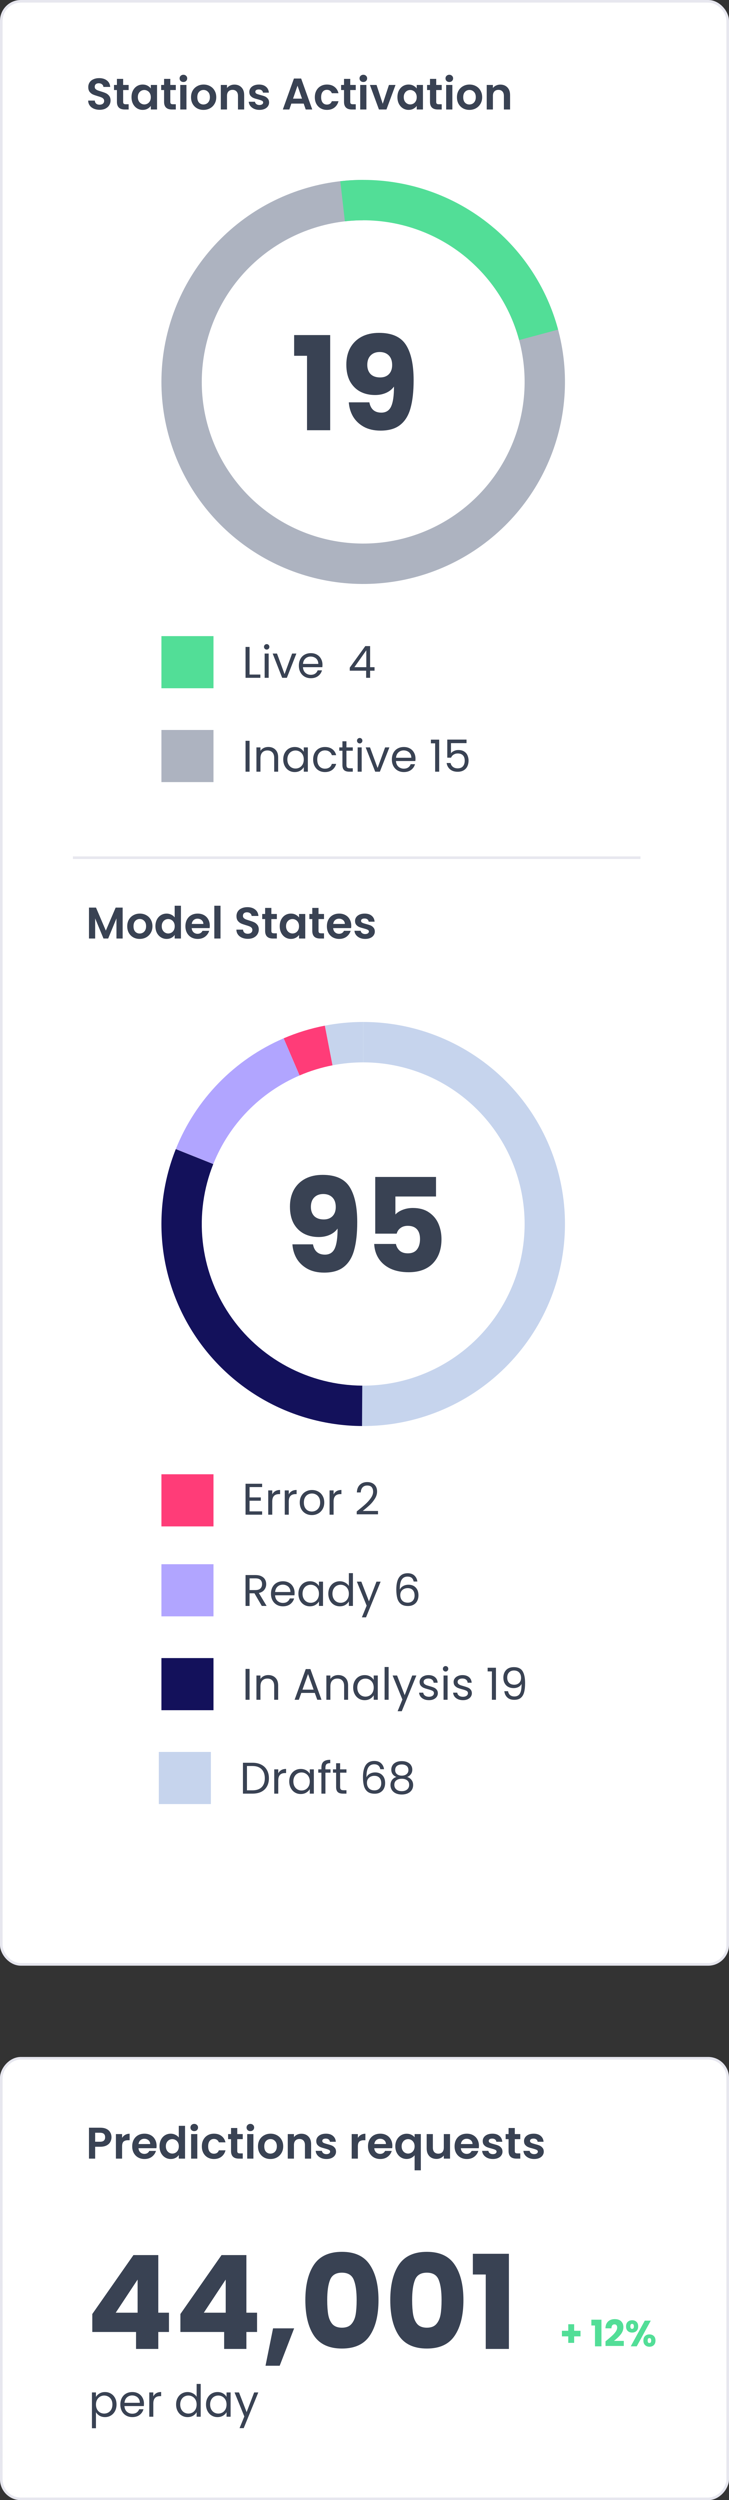 <svg width="280" height="959" viewBox="0 0 280 959" fill="none" xmlns="http://www.w3.org/2000/svg">
<rect x="0" y="0" width="280" height="959" fill="#333333" stroke="none"/>
<rect x="0.5" y="0.5" width="279" height="753" rx="7.5" fill="white" stroke="#E7E7EF"/>
<path d="M112.971 136.477V128.527H126.821V165.027H117.921V136.477H112.971ZM141.87 154.327C142.37 156.961 143.903 158.277 146.47 158.277C148.237 158.277 149.487 157.494 150.22 155.927C150.953 154.361 151.32 151.811 151.32 148.277C150.587 149.311 149.587 150.111 148.32 150.677C147.053 151.244 145.637 151.527 144.07 151.527C141.937 151.527 140.037 151.094 138.37 150.227C136.703 149.327 135.387 148.011 134.42 146.277C133.487 144.511 133.02 142.377 133.02 139.877C133.02 137.411 133.52 135.261 134.52 133.427C135.553 131.594 137.003 130.177 138.87 129.177C140.77 128.177 143.003 127.677 145.57 127.677C150.503 127.677 153.953 129.211 155.92 132.277C157.887 135.344 158.87 139.861 158.87 145.827C158.87 150.161 158.47 153.744 157.67 156.577C156.903 159.377 155.587 161.511 153.72 162.977C151.887 164.444 149.37 165.177 146.17 165.177C143.637 165.177 141.47 164.677 139.67 163.677C137.903 162.677 136.537 161.361 135.57 159.727C134.637 158.094 134.103 156.294 133.97 154.327H141.87ZM146.02 144.777C147.42 144.777 148.537 144.361 149.37 143.527C150.203 142.661 150.62 141.494 150.62 140.027C150.62 138.427 150.187 137.194 149.32 136.327C148.453 135.461 147.287 135.027 145.82 135.027C144.353 135.027 143.187 135.477 142.32 136.377C141.487 137.244 141.07 138.444 141.07 139.977C141.07 141.411 141.487 142.577 142.32 143.477C143.187 144.344 144.42 144.777 146.02 144.777Z" fill="#394253"/>
<rect x="62" y="244" width="20" height="20" fill="#52DE97"/>
<path d="M95.856 258.742H100.004V260H94.309V248.151H95.856V258.742ZM102.446 249.171C102.151 249.171 101.902 249.069 101.698 248.865C101.494 248.661 101.392 248.412 101.392 248.117C101.392 247.822 101.494 247.573 101.698 247.369C101.902 247.165 102.151 247.063 102.446 247.063C102.729 247.063 102.967 247.165 103.16 247.369C103.364 247.573 103.466 247.822 103.466 248.117C103.466 248.412 103.364 248.661 103.16 248.865C102.967 249.069 102.729 249.171 102.446 249.171ZM103.194 250.684V260H101.647V250.684H103.194ZM109.298 258.572L112.188 250.684H113.837L110.182 260H108.38L104.725 250.684H106.391L109.298 258.572ZM123.86 254.985C123.86 255.28 123.843 255.591 123.809 255.92H116.363C116.419 256.838 116.731 257.558 117.298 258.079C117.876 258.589 118.573 258.844 119.389 258.844C120.057 258.844 120.613 258.691 121.055 258.385C121.508 258.068 121.825 257.648 122.007 257.127H123.673C123.423 258.022 122.925 258.753 122.177 259.32C121.429 259.875 120.499 260.153 119.389 260.153C118.505 260.153 117.711 259.955 117.009 259.558C116.317 259.161 115.773 258.6 115.377 257.875C114.98 257.138 114.782 256.288 114.782 255.325C114.782 254.362 114.974 253.517 115.36 252.792C115.745 252.067 116.283 251.511 116.975 251.126C117.677 250.729 118.482 250.531 119.389 250.531C120.273 250.531 121.055 250.724 121.735 251.109C122.415 251.494 122.936 252.027 123.299 252.707C123.673 253.376 123.86 254.135 123.86 254.985ZM122.262 254.662C122.262 254.073 122.131 253.568 121.871 253.149C121.61 252.718 121.253 252.395 120.8 252.18C120.358 251.953 119.865 251.84 119.321 251.84C118.539 251.84 117.87 252.089 117.315 252.588C116.771 253.087 116.459 253.778 116.38 254.662H122.262ZM134.337 257.263V256.09L140.304 247.828H142.157V255.92H143.857V257.263H142.157V260H140.627V257.263H134.337ZM140.695 249.443L136.122 255.92H140.695V249.443Z" fill="#394253"/>
<rect x="62" y="280" width="20" height="20" fill="#ADB3C0"/>
<path d="M95.856 284.151V296H94.309V284.151H95.856ZM103.032 286.514C104.165 286.514 105.083 286.86 105.786 287.551C106.488 288.231 106.84 289.217 106.84 290.509V296H105.31V290.73C105.31 289.801 105.077 289.092 104.613 288.605C104.148 288.106 103.513 287.857 102.709 287.857C101.893 287.857 101.241 288.112 100.754 288.622C100.278 289.132 100.04 289.874 100.04 290.849V296H98.493V286.684H100.04V288.01C100.346 287.534 100.759 287.166 101.281 286.905C101.813 286.644 102.397 286.514 103.032 286.514ZM108.789 291.308C108.789 290.356 108.981 289.523 109.367 288.809C109.752 288.084 110.279 287.523 110.948 287.126C111.628 286.729 112.381 286.531 113.209 286.531C114.025 286.531 114.733 286.707 115.334 287.058C115.934 287.409 116.382 287.851 116.677 288.384V286.684H118.241V296H116.677V294.266C116.371 294.81 115.912 295.263 115.3 295.626C114.699 295.977 113.996 296.153 113.192 296.153C112.364 296.153 111.616 295.949 110.948 295.541C110.279 295.133 109.752 294.561 109.367 293.824C108.981 293.087 108.789 292.249 108.789 291.308ZM116.677 291.325C116.677 290.622 116.535 290.01 116.252 289.489C115.968 288.968 115.583 288.571 115.096 288.299C114.62 288.016 114.093 287.874 113.515 287.874C112.937 287.874 112.41 288.01 111.934 288.282C111.458 288.554 111.078 288.951 110.795 289.472C110.511 289.993 110.37 290.605 110.37 291.308C110.37 292.022 110.511 292.645 110.795 293.178C111.078 293.699 111.458 294.102 111.934 294.385C112.41 294.657 112.937 294.793 113.515 294.793C114.093 294.793 114.62 294.657 115.096 294.385C115.583 294.102 115.968 293.699 116.252 293.178C116.535 292.645 116.677 292.028 116.677 291.325ZM120.277 291.325C120.277 290.362 120.47 289.523 120.855 288.809C121.24 288.084 121.773 287.523 122.453 287.126C123.144 286.729 123.932 286.531 124.816 286.531C125.961 286.531 126.901 286.809 127.638 287.364C128.386 287.919 128.879 288.69 129.117 289.676H127.451C127.292 289.109 126.981 288.662 126.516 288.333C126.063 288.004 125.496 287.84 124.816 287.84C123.932 287.84 123.218 288.146 122.674 288.758C122.13 289.359 121.858 290.214 121.858 291.325C121.858 292.447 122.13 293.314 122.674 293.926C123.218 294.538 123.932 294.844 124.816 294.844C125.496 294.844 126.063 294.685 126.516 294.368C126.969 294.051 127.281 293.597 127.451 293.008H129.117C128.868 293.96 128.369 294.725 127.621 295.303C126.873 295.87 125.938 296.153 124.816 296.153C123.932 296.153 123.144 295.955 122.453 295.558C121.773 295.161 121.24 294.6 120.855 293.875C120.47 293.15 120.277 292.3 120.277 291.325ZM133.068 287.959V293.45C133.068 293.903 133.164 294.226 133.357 294.419C133.55 294.6 133.884 294.691 134.36 294.691H135.499V296H134.105C133.244 296 132.598 295.802 132.167 295.405C131.736 295.008 131.521 294.357 131.521 293.45V287.959H130.314V286.684H131.521V284.338H133.068V286.684H135.499V287.959H133.068ZM138.172 285.171C137.878 285.171 137.628 285.069 137.424 284.865C137.22 284.661 137.118 284.412 137.118 284.117C137.118 283.822 137.22 283.573 137.424 283.369C137.628 283.165 137.878 283.063 138.172 283.063C138.456 283.063 138.694 283.165 138.886 283.369C139.09 283.573 139.192 283.822 139.192 284.117C139.192 284.412 139.09 284.661 138.886 284.865C138.694 285.069 138.456 285.171 138.172 285.171ZM138.92 286.684V296H137.373V286.684H138.92ZM145.025 294.572L147.915 286.684H149.564L145.909 296H144.107L140.452 286.684H142.118L145.025 294.572ZM159.586 290.985C159.586 291.28 159.569 291.591 159.535 291.92H152.089C152.146 292.838 152.458 293.558 153.024 294.079C153.602 294.589 154.299 294.844 155.115 294.844C155.784 294.844 156.339 294.691 156.781 294.385C157.235 294.068 157.552 293.648 157.733 293.127H159.399C159.15 294.022 158.651 294.753 157.903 295.32C157.155 295.875 156.226 296.153 155.115 296.153C154.231 296.153 153.438 295.955 152.735 295.558C152.044 295.161 151.5 294.6 151.103 293.875C150.707 293.138 150.508 292.288 150.508 291.325C150.508 290.362 150.701 289.517 151.086 288.792C151.472 288.067 152.01 287.511 152.701 287.126C153.404 286.729 154.209 286.531 155.115 286.531C155.999 286.531 156.781 286.724 157.461 287.109C158.141 287.494 158.663 288.027 159.025 288.707C159.399 289.376 159.586 290.135 159.586 290.985ZM157.988 290.662C157.988 290.073 157.858 289.568 157.597 289.149C157.337 288.718 156.98 288.395 156.526 288.18C156.084 287.953 155.591 287.84 155.047 287.84C154.265 287.84 153.597 288.089 153.041 288.588C152.497 289.087 152.186 289.778 152.106 290.662H157.988ZM165.498 285.12V283.709H168.694V296H167.13V285.12H165.498ZM179.188 285.052H173.221V288.928C173.482 288.565 173.867 288.271 174.377 288.044C174.887 287.806 175.437 287.687 176.026 287.687C176.967 287.687 177.732 287.885 178.321 288.282C178.91 288.667 179.33 289.172 179.579 289.795C179.84 290.407 179.97 291.059 179.97 291.75C179.97 292.566 179.817 293.297 179.511 293.943C179.205 294.589 178.735 295.099 178.1 295.473C177.477 295.847 176.7 296.034 175.771 296.034C174.581 296.034 173.618 295.728 172.881 295.116C172.144 294.504 171.697 293.688 171.538 292.668H173.051C173.198 293.314 173.51 293.818 173.986 294.181C174.462 294.544 175.063 294.725 175.788 294.725C176.683 294.725 177.358 294.459 177.811 293.926C178.264 293.382 178.491 292.668 178.491 291.784C178.491 290.9 178.264 290.22 177.811 289.744C177.358 289.257 176.689 289.013 175.805 289.013C175.204 289.013 174.677 289.16 174.224 289.455C173.782 289.738 173.459 290.129 173.255 290.628H171.793V283.692H179.188V285.052Z" fill="#394253"/>
<path d="M139.5 392C149.702 392 159.803 394.014 169.225 397.927C178.647 401.84 187.203 407.575 194.404 414.802C201.604 422.03 207.306 430.607 211.184 440.044C215.061 449.48 217.038 459.589 216.999 469.791C216.961 479.993 214.909 490.087 210.961 499.494C207.012 508.9 201.246 517.435 193.991 524.608C186.737 531.782 178.138 537.452 168.687 541.294C159.236 545.136 149.12 547.074 138.918 546.998L139.035 531.498C147.196 531.56 155.289 530.009 162.85 526.935C170.41 523.861 177.29 519.325 183.093 513.587C188.897 507.848 193.51 501.02 196.669 493.495C199.827 485.969 201.469 477.894 201.5 469.733C201.53 461.571 199.949 453.484 196.847 445.935C193.745 438.386 189.183 431.524 183.423 425.742C177.663 419.96 170.817 415.372 163.28 412.242C155.743 409.111 147.662 407.5 139.5 407.5L139.5 392Z" fill="#C6D4ED"/>
<path d="M124.78 393.411C119.341 394.463 114.031 396.095 108.941 398.279L115.052 412.524C119.125 410.776 123.373 409.47 127.724 408.629L124.78 393.411Z" fill="#FF3C78"/>
<path d="M108.933 398.283C90.045 406.389 75.151 421.667 67.528 440.756L81.922 446.504C88.021 431.234 99.936 419.011 115.047 412.526L108.933 398.283Z" fill="#B1A5FF"/>
<path d="M139.5 392C134.561 392 129.634 392.472 124.786 393.41L127.729 408.628C131.607 407.878 135.549 407.5 139.5 407.5L139.5 392Z" fill="#C6D4ED"/>
<path d="M67.521 440.773C62.842 452.496 61.098 465.184 62.439 477.734C63.78 490.285 68.166 502.318 75.216 512.787C82.266 523.257 91.766 531.846 102.891 537.808C114.016 543.771 126.429 546.926 139.051 546.999L139.141 531.499C129.043 531.44 119.113 528.917 110.213 524.147C101.313 519.377 93.713 512.506 88.073 504.13C82.433 495.754 78.924 486.128 77.851 476.087C76.778 466.047 78.174 455.896 81.917 446.518L67.521 440.773Z" fill="#13115B"/>
<path d="M120.211 477.3C120.711 479.933 122.244 481.25 124.811 481.25C126.577 481.25 127.827 480.467 128.561 478.9C129.294 477.333 129.661 474.783 129.661 471.25C128.927 472.283 127.927 473.083 126.661 473.65C125.394 474.217 123.977 474.5 122.411 474.5C120.277 474.5 118.377 474.067 116.711 473.2C115.044 472.3 113.727 470.983 112.761 469.25C111.827 467.483 111.361 465.35 111.361 462.85C111.361 460.383 111.861 458.233 112.861 456.4C113.894 454.567 115.344 453.15 117.211 452.15C119.111 451.15 121.344 450.65 123.911 450.65C128.844 450.65 132.294 452.183 134.261 455.25C136.227 458.317 137.211 462.833 137.211 468.8C137.211 473.133 136.811 476.717 136.011 479.55C135.244 482.35 133.927 484.483 132.061 485.95C130.227 487.417 127.711 488.15 124.511 488.15C121.977 488.15 119.811 487.65 118.011 486.65C116.244 485.65 114.877 484.333 113.911 482.7C112.977 481.067 112.444 479.267 112.311 477.3H120.211ZM124.361 467.75C125.761 467.75 126.877 467.333 127.711 466.5C128.544 465.633 128.961 464.467 128.961 463C128.961 461.4 128.527 460.167 127.661 459.3C126.794 458.433 125.627 458 124.161 458C122.694 458 121.527 458.45 120.661 459.35C119.827 460.217 119.411 461.417 119.411 462.95C119.411 464.383 119.827 465.55 120.661 466.45C121.527 467.317 122.761 467.75 124.361 467.75ZM167.472 458.95H151.872V465.85C152.539 465.117 153.472 464.517 154.672 464.05C155.872 463.583 157.172 463.35 158.572 463.35C161.072 463.35 163.139 463.917 164.772 465.05C166.439 466.183 167.656 467.65 168.422 469.45C169.189 471.25 169.572 473.2 169.572 475.3C169.572 479.2 168.472 482.3 166.272 484.6C164.072 486.867 160.972 488 156.972 488C154.306 488 151.989 487.55 150.022 486.65C148.056 485.717 146.539 484.433 145.472 482.8C144.406 481.167 143.822 479.283 143.722 477.15H152.072C152.272 478.183 152.756 479.05 153.522 479.75C154.289 480.417 155.339 480.75 156.672 480.75C158.239 480.75 159.406 480.25 160.172 479.25C160.939 478.25 161.322 476.917 161.322 475.25C161.322 473.617 160.922 472.367 160.122 471.5C159.322 470.633 158.156 470.2 156.622 470.2C155.489 470.2 154.556 470.483 153.822 471.05C153.089 471.583 152.606 472.3 152.372 473.2H144.122V451.45H167.472V458.95Z" fill="#394253"/>
<path d="M28 329L246 329" stroke="#E7E7EF"/>
<rect x="62" y="636" width="20" height="20" fill="#13115B"/>
<path d="M95.856 640.151V652H94.309V640.151H95.856ZM103.032 642.514C104.165 642.514 105.083 642.86 105.786 643.551C106.488 644.231 106.84 645.217 106.84 646.509V652H105.31V646.73C105.31 645.801 105.077 645.092 104.613 644.605C104.148 644.106 103.513 643.857 102.709 643.857C101.893 643.857 101.241 644.112 100.754 644.622C100.278 645.132 100.04 645.874 100.04 646.849V652H98.493V642.684H100.04V644.01C100.346 643.534 100.759 643.166 101.281 642.905C101.813 642.644 102.397 642.514 103.032 642.514ZM120.903 649.365H115.735L114.783 652H113.151L117.435 640.219H119.22L123.487 652H121.855L120.903 649.365ZM120.461 648.107L118.319 642.123L116.177 648.107H120.461ZM129.893 642.514C131.026 642.514 131.944 642.86 132.647 643.551C133.35 644.231 133.701 645.217 133.701 646.509V652H132.171V646.73C132.171 645.801 131.939 645.092 131.474 644.605C131.009 644.106 130.375 643.857 129.57 643.857C128.754 643.857 128.102 644.112 127.615 644.622C127.139 645.132 126.901 645.874 126.901 646.849V652H125.354V642.684H126.901V644.01C127.207 643.534 127.621 643.166 128.142 642.905C128.675 642.644 129.258 642.514 129.893 642.514ZM135.65 647.308C135.65 646.356 135.843 645.523 136.228 644.809C136.613 644.084 137.14 643.523 137.809 643.126C138.489 642.729 139.243 642.531 140.07 642.531C140.886 642.531 141.594 642.707 142.195 643.058C142.796 643.409 143.243 643.851 143.538 644.384V642.684H145.102V652H143.538V650.266C143.232 650.81 142.773 651.263 142.161 651.626C141.56 651.977 140.858 652.153 140.053 652.153C139.226 652.153 138.478 651.949 137.809 651.541C137.14 651.133 136.613 650.561 136.228 649.824C135.843 649.087 135.65 648.249 135.65 647.308ZM143.538 647.325C143.538 646.622 143.396 646.01 143.113 645.489C142.83 644.968 142.444 644.571 141.957 644.299C141.481 644.016 140.954 643.874 140.376 643.874C139.798 643.874 139.271 644.01 138.795 644.282C138.319 644.554 137.939 644.951 137.656 645.472C137.373 645.993 137.231 646.605 137.231 647.308C137.231 648.022 137.373 648.645 137.656 649.178C137.939 649.699 138.319 650.102 138.795 650.385C139.271 650.657 139.798 650.793 140.376 650.793C140.954 650.793 141.481 650.657 141.957 650.385C142.444 650.102 142.83 649.699 143.113 649.178C143.396 648.645 143.538 648.028 143.538 647.325ZM149.263 639.42V652H147.716V639.42H149.263ZM159.924 642.684L154.314 656.386H152.716L154.552 651.898L150.795 642.684H152.512L155.436 650.232L158.326 642.684H159.924ZM164.777 652.153C164.063 652.153 163.423 652.034 162.856 651.796C162.289 651.547 161.842 651.207 161.513 650.776C161.184 650.334 161.003 649.83 160.969 649.263H162.567C162.612 649.728 162.828 650.107 163.213 650.402C163.61 650.697 164.125 650.844 164.76 650.844C165.349 650.844 165.814 650.714 166.154 650.453C166.494 650.192 166.664 649.864 166.664 649.467C166.664 649.059 166.483 648.759 166.12 648.566C165.757 648.362 165.196 648.164 164.437 647.971C163.746 647.79 163.179 647.608 162.737 647.427C162.306 647.234 161.932 646.957 161.615 646.594C161.309 646.22 161.156 645.733 161.156 645.132C161.156 644.656 161.298 644.22 161.581 643.823C161.864 643.426 162.267 643.115 162.788 642.888C163.309 642.65 163.904 642.531 164.573 642.531C165.604 642.531 166.437 642.792 167.072 643.313C167.707 643.834 168.047 644.548 168.092 645.455H166.545C166.511 644.968 166.313 644.577 165.95 644.282C165.599 643.987 165.123 643.84 164.522 643.84C163.967 643.84 163.525 643.959 163.196 644.197C162.867 644.435 162.703 644.747 162.703 645.132C162.703 645.438 162.799 645.693 162.992 645.897C163.196 646.09 163.445 646.248 163.74 646.373C164.046 646.486 164.465 646.617 164.998 646.764C165.667 646.945 166.211 647.127 166.63 647.308C167.049 647.478 167.406 647.739 167.701 648.09C168.007 648.441 168.166 648.9 168.177 649.467C168.177 649.977 168.035 650.436 167.752 650.844C167.469 651.252 167.066 651.575 166.545 651.813C166.035 652.04 165.446 652.153 164.777 652.153ZM171.16 641.171C170.865 641.171 170.616 641.069 170.412 640.865C170.208 640.661 170.106 640.412 170.106 640.117C170.106 639.822 170.208 639.573 170.412 639.369C170.616 639.165 170.865 639.063 171.16 639.063C171.443 639.063 171.681 639.165 171.874 639.369C172.078 639.573 172.18 639.822 172.18 640.117C172.18 640.412 172.078 640.661 171.874 640.865C171.681 641.069 171.443 641.171 171.16 641.171ZM171.908 642.684V652H170.361V642.684H171.908ZM177.842 652.153C177.128 652.153 176.488 652.034 175.921 651.796C175.355 651.547 174.907 651.207 174.578 650.776C174.25 650.334 174.068 649.83 174.034 649.263H175.632C175.678 649.728 175.893 650.107 176.278 650.402C176.675 650.697 177.191 650.844 177.825 650.844C178.415 650.844 178.879 650.714 179.219 650.453C179.559 650.192 179.729 649.864 179.729 649.467C179.729 649.059 179.548 648.759 179.185 648.566C178.823 648.362 178.262 648.164 177.502 647.971C176.811 647.79 176.244 647.608 175.802 647.427C175.372 647.234 174.998 646.957 174.68 646.594C174.374 646.22 174.221 645.733 174.221 645.132C174.221 644.656 174.363 644.22 174.646 643.823C174.93 643.426 175.332 643.115 175.853 642.888C176.375 642.65 176.97 642.531 177.638 642.531C178.67 642.531 179.503 642.792 180.137 643.313C180.772 643.834 181.112 644.548 181.157 645.455H179.61C179.576 644.968 179.378 644.577 179.015 644.282C178.664 643.987 178.188 643.84 177.587 643.84C177.032 643.84 176.59 643.959 176.261 644.197C175.933 644.435 175.768 644.747 175.768 645.132C175.768 645.438 175.865 645.693 176.057 645.897C176.261 646.09 176.511 646.248 176.805 646.373C177.111 646.486 177.531 646.617 178.063 646.764C178.732 646.945 179.276 647.127 179.695 647.308C180.115 647.478 180.472 647.739 180.766 648.09C181.072 648.441 181.231 648.9 181.242 649.467C181.242 649.977 181.101 650.436 180.817 650.844C180.534 651.252 180.132 651.575 179.61 651.813C179.1 652.04 178.511 652.153 177.842 652.153ZM187.295 641.12V639.709H190.491V652H188.927V641.12H187.295ZM195.138 648.702C195.251 649.348 195.512 649.847 195.92 650.198C196.339 650.549 196.9 650.725 197.603 650.725C198.543 650.725 199.235 650.357 199.677 649.62C200.13 648.883 200.345 647.642 200.323 645.897C200.085 646.407 199.688 646.809 199.133 647.104C198.577 647.387 197.96 647.529 197.28 647.529C196.52 647.529 195.84 647.376 195.24 647.07C194.65 646.753 194.186 646.294 193.846 645.693C193.506 645.092 193.336 644.367 193.336 643.517C193.336 642.304 193.687 641.33 194.39 640.593C195.092 639.845 196.09 639.471 197.382 639.471C198.968 639.471 200.079 639.987 200.714 641.018C201.36 642.049 201.683 643.585 201.683 645.625C201.683 647.053 201.552 648.232 201.292 649.161C201.042 650.09 200.612 650.799 200 651.286C199.399 651.773 198.572 652.017 197.518 652.017C196.362 652.017 195.461 651.705 194.815 651.082C194.169 650.459 193.8 649.665 193.71 648.702H195.138ZM197.535 646.22C198.294 646.22 198.917 645.988 199.405 645.523C199.892 645.047 200.136 644.407 200.136 643.602C200.136 642.752 199.898 642.066 199.422 641.545C198.946 641.024 198.277 640.763 197.416 640.763C196.622 640.763 195.988 641.012 195.512 641.511C195.047 642.01 194.815 642.667 194.815 643.483C194.815 644.31 195.047 644.973 195.512 645.472C195.976 645.971 196.651 646.22 197.535 646.22Z" fill="#394253"/>
<rect x="62" y="600" width="20" height="20" fill="#B1A5FF"/>
<path d="M100.548 616L97.726 611.155H95.856V616H94.309V604.151H98.134C99.029 604.151 99.783 604.304 100.395 604.61C101.018 604.916 101.483 605.33 101.789 605.851C102.095 606.372 102.248 606.967 102.248 607.636C102.248 608.452 102.01 609.172 101.534 609.795C101.069 610.418 100.367 610.832 99.426 611.036L102.401 616H100.548ZM95.856 609.914H98.134C98.973 609.914 99.602 609.71 100.021 609.302C100.44 608.883 100.65 608.327 100.65 607.636C100.65 606.933 100.44 606.389 100.021 606.004C99.613 605.619 98.984 605.426 98.134 605.426H95.856V609.914ZM113.152 610.985C113.152 611.28 113.135 611.591 113.101 611.92H105.655C105.711 612.838 106.023 613.558 106.59 614.079C107.168 614.589 107.865 614.844 108.681 614.844C109.349 614.844 109.905 614.691 110.347 614.385C110.8 614.068 111.117 613.648 111.299 613.127H112.965C112.715 614.022 112.217 614.753 111.469 615.32C110.721 615.875 109.791 616.153 108.681 616.153C107.797 616.153 107.003 615.955 106.301 615.558C105.609 615.161 105.065 614.6 104.669 613.875C104.272 613.138 104.074 612.288 104.074 611.325C104.074 610.362 104.266 609.517 104.652 608.792C105.037 608.067 105.575 607.511 106.267 607.126C106.969 606.729 107.774 606.531 108.681 606.531C109.565 606.531 110.347 606.724 111.027 607.109C111.707 607.494 112.228 608.027 112.591 608.707C112.965 609.376 113.152 610.135 113.152 610.985ZM111.554 610.662C111.554 610.073 111.423 609.568 111.163 609.149C110.902 608.718 110.545 608.395 110.092 608.18C109.65 607.953 109.157 607.84 108.613 607.84C107.831 607.84 107.162 608.089 106.607 608.588C106.063 609.087 105.751 609.778 105.672 610.662H111.554ZM114.616 611.308C114.616 610.356 114.808 609.523 115.194 608.809C115.579 608.084 116.106 607.523 116.775 607.126C117.455 606.729 118.208 606.531 119.036 606.531C119.852 606.531 120.56 606.707 121.161 607.058C121.761 607.409 122.209 607.851 122.504 608.384V606.684H124.068V616H122.504V614.266C122.198 614.81 121.739 615.263 121.127 615.626C120.526 615.977 119.823 616.153 119.019 616.153C118.191 616.153 117.443 615.949 116.775 615.541C116.106 615.133 115.579 614.561 115.194 613.824C114.808 613.087 114.616 612.249 114.616 611.308ZM122.504 611.325C122.504 610.622 122.362 610.01 122.079 609.489C121.795 608.968 121.41 608.571 120.923 608.299C120.447 608.016 119.92 607.874 119.342 607.874C118.764 607.874 118.237 608.01 117.761 608.282C117.285 608.554 116.905 608.951 116.622 609.472C116.338 609.993 116.197 610.605 116.197 611.308C116.197 612.022 116.338 612.645 116.622 613.178C116.905 613.699 117.285 614.102 117.761 614.385C118.237 614.657 118.764 614.793 119.342 614.793C119.92 614.793 120.447 614.657 120.923 614.385C121.41 614.102 121.795 613.699 122.079 613.178C122.362 612.645 122.504 612.028 122.504 611.325ZM126.104 611.308C126.104 610.356 126.297 609.523 126.682 608.809C127.067 608.084 127.594 607.523 128.263 607.126C128.943 606.729 129.702 606.531 130.541 606.531C131.266 606.531 131.941 606.701 132.564 607.041C133.187 607.37 133.663 607.806 133.992 608.35V603.42H135.556V616H133.992V614.249C133.686 614.804 133.233 615.263 132.632 615.626C132.031 615.977 131.329 616.153 130.524 616.153C129.697 616.153 128.943 615.949 128.263 615.541C127.594 615.133 127.067 614.561 126.682 613.824C126.297 613.087 126.104 612.249 126.104 611.308ZM133.992 611.325C133.992 610.622 133.85 610.01 133.567 609.489C133.284 608.968 132.898 608.571 132.411 608.299C131.935 608.016 131.408 607.874 130.83 607.874C130.252 607.874 129.725 608.01 129.249 608.282C128.773 608.554 128.393 608.951 128.11 609.472C127.827 609.993 127.685 610.605 127.685 611.308C127.685 612.022 127.827 612.645 128.11 613.178C128.393 613.699 128.773 614.102 129.249 614.385C129.725 614.657 130.252 614.793 130.83 614.793C131.408 614.793 131.935 614.657 132.411 614.385C132.898 614.102 133.284 613.699 133.567 613.178C133.85 612.645 133.992 612.028 133.992 611.325ZM146.194 606.684L140.584 620.386H138.986L140.822 615.898L137.065 606.684H138.782L141.706 614.232L144.596 606.684H146.194ZM158.878 606.633C158.628 605.375 157.852 604.746 156.549 604.746C155.54 604.746 154.786 605.137 154.288 605.919C153.789 606.69 153.545 607.965 153.557 609.744C153.817 609.155 154.248 608.696 154.849 608.367C155.461 608.027 156.141 607.857 156.889 607.857C158.056 607.857 158.985 608.22 159.677 608.945C160.379 609.67 160.731 610.673 160.731 611.954C160.731 612.725 160.578 613.416 160.272 614.028C159.977 614.64 159.524 615.127 158.912 615.49C158.311 615.853 157.58 616.034 156.719 616.034C155.551 616.034 154.639 615.773 153.982 615.252C153.324 614.731 152.865 614.011 152.605 613.093C152.344 612.175 152.214 611.042 152.214 609.693C152.214 605.534 153.664 603.454 156.566 603.454C157.676 603.454 158.549 603.754 159.184 604.355C159.818 604.956 160.192 605.715 160.306 606.633H158.878ZM156.566 609.166C156.078 609.166 155.619 609.268 155.189 609.472C154.758 609.665 154.407 609.965 154.135 610.373C153.874 610.77 153.744 611.257 153.744 611.835C153.744 612.696 153.993 613.399 154.492 613.943C154.99 614.476 155.704 614.742 156.634 614.742C157.427 614.742 158.056 614.498 158.521 614.011C158.997 613.512 159.235 612.844 159.235 612.005C159.235 611.121 159.008 610.43 158.555 609.931C158.101 609.421 157.438 609.166 156.566 609.166Z" fill="#394253"/>
<rect x="61" y="672" width="20" height="20" fill="#C6D4ED"/>
<path d="M96.998 676.151C98.29 676.151 99.406 676.395 100.347 676.882C101.299 677.358 102.024 678.044 102.523 678.939C103.033 679.834 103.288 680.888 103.288 682.101C103.288 683.314 103.033 684.368 102.523 685.263C102.024 686.147 101.299 686.827 100.347 687.303C99.406 687.768 98.29 688 96.998 688H93.309V676.151H96.998ZM96.998 686.725C98.528 686.725 99.695 686.323 100.5 685.518C101.305 684.702 101.707 683.563 101.707 682.101C101.707 680.628 101.299 679.477 100.483 678.65C99.678 677.823 98.517 677.409 96.998 677.409H94.856V686.725H96.998ZM106.876 680.197C107.148 679.664 107.533 679.251 108.032 678.956C108.542 678.661 109.159 678.514 109.885 678.514V680.112H109.477C107.743 680.112 106.876 681.053 106.876 682.934V688H105.329V678.684H106.876V680.197ZM111.092 683.308C111.092 682.356 111.285 681.523 111.67 680.809C112.056 680.084 112.583 679.523 113.251 679.126C113.931 678.729 114.685 678.531 115.512 678.531C116.328 678.531 117.037 678.707 117.637 679.058C118.238 679.409 118.686 679.851 118.98 680.384V678.684H120.544V688H118.98V686.266C118.674 686.81 118.215 687.263 117.603 687.626C117.003 687.977 116.3 688.153 115.495 688.153C114.668 688.153 113.92 687.949 113.251 687.541C112.583 687.133 112.056 686.561 111.67 685.824C111.285 685.087 111.092 684.249 111.092 683.308ZM118.98 683.325C118.98 682.622 118.839 682.01 118.555 681.489C118.272 680.968 117.887 680.571 117.399 680.299C116.923 680.016 116.396 679.874 115.818 679.874C115.24 679.874 114.713 680.01 114.237 680.282C113.761 680.554 113.382 680.951 113.098 681.472C112.815 681.993 112.673 682.605 112.673 683.308C112.673 684.022 112.815 684.645 113.098 685.178C113.382 685.699 113.761 686.102 114.237 686.385C114.713 686.657 115.24 686.793 115.818 686.793C116.396 686.793 116.923 686.657 117.399 686.385C117.887 686.102 118.272 685.699 118.555 685.178C118.839 684.645 118.98 684.028 118.98 683.325ZM126.95 679.959H124.995V688H123.448V679.959H122.241V678.684H123.448V678.021C123.448 676.978 123.714 676.219 124.247 675.743C124.791 675.256 125.658 675.012 126.848 675.012V676.304C126.168 676.304 125.686 676.44 125.403 676.712C125.131 676.973 124.995 677.409 124.995 678.021V678.684H126.95V679.959ZM130.64 679.959V685.45C130.64 685.903 130.737 686.226 130.929 686.419C131.122 686.6 131.456 686.691 131.932 686.691H133.071V688H131.677C130.816 688 130.17 687.802 129.739 687.405C129.309 687.008 129.093 686.357 129.093 685.45V679.959H127.886V678.684H129.093V676.338H130.64V678.684H133.071V679.959H130.64ZM146.074 678.633C145.825 677.375 145.048 676.746 143.745 676.746C142.736 676.746 141.983 677.137 141.484 677.919C140.985 678.69 140.742 679.965 140.753 681.744C141.014 681.155 141.444 680.696 142.045 680.367C142.657 680.027 143.337 679.857 144.085 679.857C145.252 679.857 146.182 680.22 146.873 680.945C147.576 681.67 147.927 682.673 147.927 683.954C147.927 684.725 147.774 685.416 147.468 686.028C147.173 686.64 146.72 687.127 146.108 687.49C145.507 687.853 144.776 688.034 143.915 688.034C142.748 688.034 141.835 687.773 141.178 687.252C140.521 686.731 140.062 686.011 139.801 685.093C139.54 684.175 139.41 683.042 139.41 681.693C139.41 677.534 140.861 675.454 143.762 675.454C144.873 675.454 145.745 675.754 146.38 676.355C147.015 676.956 147.389 677.715 147.502 678.633H146.074ZM143.762 681.166C143.275 681.166 142.816 681.268 142.385 681.472C141.954 681.665 141.603 681.965 141.331 682.373C141.07 682.77 140.94 683.257 140.94 683.835C140.94 684.696 141.189 685.399 141.688 685.943C142.187 686.476 142.901 686.742 143.83 686.742C144.623 686.742 145.252 686.498 145.717 686.011C146.193 685.512 146.431 684.844 146.431 684.005C146.431 683.121 146.204 682.43 145.751 681.931C145.298 681.421 144.635 681.166 143.762 681.166ZM152.258 681.608C151.623 681.359 151.136 680.996 150.796 680.52C150.456 680.044 150.286 679.466 150.286 678.786C150.286 678.174 150.439 677.624 150.745 677.137C151.051 676.638 151.504 676.247 152.105 675.964C152.717 675.669 153.454 675.522 154.315 675.522C155.176 675.522 155.907 675.669 156.508 675.964C157.12 676.247 157.579 676.638 157.885 677.137C158.202 677.624 158.361 678.174 158.361 678.786C158.361 679.443 158.185 680.021 157.834 680.52C157.483 681.007 157.001 681.37 156.389 681.608C157.092 681.823 157.647 682.203 158.055 682.747C158.474 683.28 158.684 683.926 158.684 684.685C158.684 685.422 158.503 686.068 158.14 686.623C157.777 687.167 157.262 687.592 156.593 687.898C155.936 688.193 155.176 688.34 154.315 688.34C153.454 688.34 152.694 688.193 152.037 687.898C151.391 687.592 150.887 687.167 150.524 686.623C150.161 686.068 149.98 685.422 149.98 684.685C149.98 683.926 150.184 683.274 150.592 682.73C151 682.186 151.555 681.812 152.258 681.608ZM156.865 678.973C156.865 678.282 156.638 677.749 156.185 677.375C155.732 677.001 155.108 676.814 154.315 676.814C153.533 676.814 152.915 677.001 152.462 677.375C152.009 677.749 151.782 678.287 151.782 678.99C151.782 679.625 152.014 680.135 152.479 680.52C152.955 680.905 153.567 681.098 154.315 681.098C155.074 681.098 155.686 680.905 156.151 680.52C156.627 680.123 156.865 679.608 156.865 678.973ZM154.315 682.288C153.476 682.288 152.791 682.486 152.258 682.883C151.725 683.268 151.459 683.852 151.459 684.634C151.459 685.359 151.714 685.943 152.224 686.385C152.745 686.827 153.442 687.048 154.315 687.048C155.188 687.048 155.879 686.827 156.389 686.385C156.899 685.943 157.154 685.359 157.154 684.634C157.154 683.875 156.893 683.297 156.372 682.9C155.851 682.492 155.165 682.288 154.315 682.288Z" fill="#394253"/>
<rect x="62" y="565.5" width="20" height="20" fill="#FF3C78"/>
<path d="M95.856 570.409V574.37H100.174V575.645H95.856V579.725H100.684V581H94.309V569.134H100.684V570.409H95.856ZM104.572 573.197C104.844 572.664 105.229 572.251 105.728 571.956C106.238 571.661 106.855 571.514 107.581 571.514V573.112H107.173C105.439 573.112 104.572 574.053 104.572 575.934V581H103.025V571.684H104.572V573.197ZM110.914 573.197C111.186 572.664 111.571 572.251 112.07 571.956C112.58 571.661 113.197 571.514 113.923 571.514V573.112H113.515C111.781 573.112 110.914 574.053 110.914 575.934V581H109.367V571.684H110.914V573.197ZM119.771 581.153C118.899 581.153 118.105 580.955 117.391 580.558C116.689 580.161 116.133 579.6 115.725 578.875C115.329 578.138 115.13 577.288 115.13 576.325C115.13 575.373 115.334 574.534 115.742 573.809C116.162 573.072 116.728 572.511 117.442 572.126C118.156 571.729 118.955 571.531 119.839 571.531C120.723 571.531 121.522 571.729 122.236 572.126C122.95 572.511 123.511 573.067 123.919 573.792C124.339 574.517 124.548 575.362 124.548 576.325C124.548 577.288 124.333 578.138 123.902 578.875C123.483 579.6 122.911 580.161 122.185 580.558C121.46 580.955 120.655 581.153 119.771 581.153ZM119.771 579.793C120.327 579.793 120.848 579.663 121.335 579.402C121.823 579.141 122.214 578.75 122.508 578.229C122.814 577.708 122.967 577.073 122.967 576.325C122.967 575.577 122.82 574.942 122.525 574.421C122.231 573.9 121.845 573.514 121.369 573.265C120.893 573.004 120.378 572.874 119.822 572.874C119.256 572.874 118.734 573.004 118.258 573.265C117.794 573.514 117.42 573.9 117.136 574.421C116.853 574.942 116.711 575.577 116.711 576.325C116.711 577.084 116.847 577.725 117.119 578.246C117.403 578.767 117.777 579.158 118.241 579.419C118.706 579.668 119.216 579.793 119.771 579.793ZM128.129 573.197C128.401 572.664 128.787 572.251 129.285 571.956C129.795 571.661 130.413 571.514 131.138 571.514V573.112H130.73C128.996 573.112 128.129 574.053 128.129 575.934V581H126.582V571.684H128.129V573.197ZM137.014 579.759C138.454 578.603 139.581 577.657 140.397 576.92C141.213 576.172 141.899 575.396 142.454 574.591C143.021 573.775 143.304 572.976 143.304 572.194C143.304 571.457 143.123 570.879 142.76 570.46C142.409 570.029 141.837 569.814 141.043 569.814C140.273 569.814 139.672 570.058 139.241 570.545C138.822 571.021 138.595 571.661 138.561 572.466H137.065C137.111 571.197 137.496 570.216 138.221 569.525C138.947 568.834 139.882 568.488 141.026 568.488C142.194 568.488 143.117 568.811 143.797 569.457C144.489 570.103 144.834 570.993 144.834 572.126C144.834 573.067 144.551 573.985 143.984 574.88C143.429 575.764 142.794 576.546 142.08 577.226C141.366 577.895 140.454 578.677 139.343 579.572H145.191V580.864H137.014V579.759Z" fill="#394253"/>
<rect x="0.5" y="-0.5" width="279" height="169" rx="7.5" transform="matrix(1 0 0 -1 0 958)" fill="white" stroke="#E7E7EF"/>
<path d="M35.45 894.5V887.6L51.25 865H60.8V887.1H64.9V894.5H60.8V901H52.25V894.5H35.45ZM52.85 874.4L44.45 887.1H52.85V874.4ZM69.288 894.5V887.6L85.088 865H94.638V887.1H98.738V894.5H94.638V901H86.088V894.5H69.288ZM86.688 874.4L78.288 887.1H86.688V874.4ZM112.976 893.1L107.426 907.45H101.976L104.876 893.1H112.976ZM117.281 882.25C117.281 876.517 118.381 872 120.581 868.7C122.815 865.4 126.398 863.75 131.331 863.75C136.265 863.75 139.831 865.4 142.031 868.7C144.265 872 145.381 876.517 145.381 882.25C145.381 888.05 144.265 892.6 142.031 895.9C139.831 899.2 136.265 900.85 131.331 900.85C126.398 900.85 122.815 899.2 120.581 895.9C118.381 892.6 117.281 888.05 117.281 882.25ZM136.981 882.25C136.981 878.883 136.615 876.3 135.881 874.5C135.148 872.667 133.631 871.75 131.331 871.75C129.031 871.75 127.515 872.667 126.781 874.5C126.048 876.3 125.681 878.883 125.681 882.25C125.681 884.517 125.815 886.4 126.081 887.9C126.348 889.367 126.881 890.567 127.681 891.5C128.515 892.4 129.731 892.85 131.331 892.85C132.931 892.85 134.131 892.4 134.931 891.5C135.765 890.567 136.315 889.367 136.581 887.9C136.848 886.4 136.981 884.517 136.981 882.25ZM149.898 882.25C149.898 876.517 150.998 872 153.198 868.7C155.432 865.4 159.015 863.75 163.948 863.75C168.882 863.75 172.448 865.4 174.648 868.7C176.882 872 177.998 876.517 177.998 882.25C177.998 888.05 176.882 892.6 174.648 895.9C172.448 899.2 168.882 900.85 163.948 900.85C159.015 900.85 155.432 899.2 153.198 895.9C150.998 892.6 149.898 888.05 149.898 882.25ZM169.598 882.25C169.598 878.883 169.232 876.3 168.498 874.5C167.765 872.667 166.248 871.75 163.948 871.75C161.648 871.75 160.132 872.667 159.398 874.5C158.665 876.3 158.298 878.883 158.298 882.25C158.298 884.517 158.432 886.4 158.698 887.9C158.965 889.367 159.498 890.567 160.298 891.5C161.132 892.4 162.348 892.85 163.948 892.85C165.548 892.85 166.748 892.4 167.548 891.5C168.382 890.567 168.932 889.367 169.198 887.9C169.465 886.4 169.598 884.517 169.598 882.25ZM181.616 872.45V864.5H195.466V901H186.566V872.45H181.616Z" fill="#394253"/>
<path d="M42.826 819.806C42.826 820.441 42.673 821.036 42.367 821.591C42.072 822.146 41.602 822.594 40.956 822.934C40.321 823.274 39.517 823.444 38.542 823.444H36.553V828H34.173V816.134H38.542C39.46 816.134 40.242 816.293 40.888 816.61C41.534 816.927 42.016 817.364 42.333 817.919C42.662 818.474 42.826 819.103 42.826 819.806ZM38.44 821.523C39.097 821.523 39.585 821.376 39.902 821.081C40.219 820.775 40.378 820.35 40.378 819.806C40.378 818.65 39.732 818.072 38.44 818.072H36.553V821.523H38.44ZM46.896 820.044C47.202 819.545 47.598 819.154 48.086 818.871C48.584 818.588 49.151 818.446 49.786 818.446V820.945H49.157C48.409 820.945 47.842 821.121 47.457 821.472C47.083 821.823 46.896 822.435 46.896 823.308V828H44.516V818.582H46.896V820.044ZM60.144 823.087C60.144 823.427 60.121 823.733 60.076 824.005H53.191C53.248 824.685 53.486 825.218 53.905 825.603C54.324 825.988 54.84 826.181 55.452 826.181C56.336 826.181 56.965 825.801 57.339 825.042H59.906C59.634 825.949 59.112 826.697 58.342 827.286C57.571 827.864 56.625 828.153 55.503 828.153C54.596 828.153 53.78 827.955 53.055 827.558C52.341 827.15 51.78 826.578 51.372 825.841C50.975 825.104 50.777 824.254 50.777 823.291C50.777 822.316 50.975 821.461 51.372 820.724C51.769 819.987 52.324 819.421 53.038 819.024C53.752 818.627 54.574 818.429 55.503 818.429C56.398 818.429 57.197 818.622 57.9 819.007C58.614 819.392 59.163 819.942 59.549 820.656C59.946 821.359 60.144 822.169 60.144 823.087ZM57.679 822.407C57.667 821.795 57.447 821.308 57.016 820.945C56.585 820.571 56.058 820.384 55.435 820.384C54.846 820.384 54.347 820.565 53.939 820.928C53.542 821.279 53.298 821.772 53.208 822.407H57.679ZM61.269 823.257C61.269 822.305 61.456 821.461 61.83 820.724C62.215 819.987 62.737 819.421 63.394 819.024C64.051 818.627 64.782 818.429 65.587 818.429C66.199 818.429 66.783 818.565 67.338 818.837C67.893 819.098 68.335 819.449 68.664 819.891V815.42H71.078V828H68.664V826.606C68.369 827.071 67.956 827.445 67.423 827.728C66.89 828.011 66.273 828.153 65.57 828.153C64.777 828.153 64.051 827.949 63.394 827.541C62.737 827.133 62.215 826.561 61.83 825.824C61.456 825.076 61.269 824.22 61.269 823.257ZM68.681 823.291C68.681 822.713 68.568 822.22 68.341 821.812C68.114 821.393 67.808 821.075 67.423 820.86C67.038 820.633 66.624 820.52 66.182 820.52C65.74 820.52 65.332 820.628 64.958 820.843C64.584 821.058 64.278 821.376 64.04 821.795C63.813 822.203 63.7 822.69 63.7 823.257C63.7 823.824 63.813 824.322 64.04 824.753C64.278 825.172 64.584 825.495 64.958 825.722C65.343 825.949 65.751 826.062 66.182 826.062C66.624 826.062 67.038 825.954 67.423 825.739C67.808 825.512 68.114 825.195 68.341 824.787C68.568 824.368 68.681 823.869 68.681 823.291ZM74.609 817.46C74.19 817.46 73.839 817.33 73.555 817.069C73.284 816.797 73.147 816.463 73.147 816.066C73.147 815.669 73.284 815.341 73.555 815.08C73.839 814.808 74.19 814.672 74.609 814.672C75.029 814.672 75.374 814.808 75.647 815.08C75.93 815.341 76.072 815.669 76.072 816.066C76.072 816.463 75.93 816.797 75.647 817.069C75.374 817.33 75.029 817.46 74.609 817.46ZM75.782 818.582V828H73.403V818.582H75.782ZM77.522 823.291C77.522 822.316 77.72 821.466 78.117 820.741C78.514 820.004 79.063 819.438 79.766 819.041C80.469 818.633 81.273 818.429 82.18 818.429C83.347 818.429 84.311 818.724 85.07 819.313C85.841 819.891 86.356 820.707 86.617 821.761H84.05C83.914 821.353 83.682 821.036 83.353 820.809C83.036 820.571 82.639 820.452 82.163 820.452C81.483 820.452 80.945 820.701 80.548 821.2C80.151 821.687 79.953 822.384 79.953 823.291C79.953 824.186 80.151 824.883 80.548 825.382C80.945 825.869 81.483 826.113 82.163 826.113C83.126 826.113 83.755 825.682 84.05 824.821H86.617C86.356 825.841 85.841 826.651 85.07 827.252C84.299 827.853 83.336 828.153 82.18 828.153C81.273 828.153 80.469 827.955 79.766 827.558C79.063 827.15 78.514 826.583 78.117 825.858C77.72 825.121 77.522 824.266 77.522 823.291ZM91.132 820.537V825.093C91.132 825.41 91.205 825.643 91.353 825.79C91.511 825.926 91.772 825.994 92.135 825.994H93.24V828H91.743C89.737 828 88.734 827.025 88.734 825.076V820.537H87.612V818.582H88.734V816.253H91.132V818.582H93.24V820.537H91.132ZM96.158 817.46C95.739 817.46 95.388 817.33 95.104 817.069C94.832 816.797 94.696 816.463 94.696 816.066C94.696 815.669 94.832 815.341 95.104 815.08C95.388 814.808 95.739 814.672 96.158 814.672C96.578 814.672 96.923 814.808 97.195 815.08C97.479 815.341 97.62 815.669 97.62 816.066C97.62 816.463 97.479 816.797 97.195 817.069C96.923 817.33 96.578 817.46 96.158 817.46ZM97.331 818.582V828H94.951V818.582H97.331ZM103.865 828.153C102.958 828.153 102.142 827.955 101.417 827.558C100.691 827.15 100.119 826.578 99.7 825.841C99.292 825.104 99.088 824.254 99.088 823.291C99.088 822.328 99.297 821.478 99.717 820.741C100.147 820.004 100.731 819.438 101.468 819.041C102.204 818.633 103.026 818.429 103.933 818.429C104.839 818.429 105.661 818.633 106.398 819.041C107.134 819.438 107.712 820.004 108.132 820.741C108.562 821.478 108.778 822.328 108.778 823.291C108.778 824.254 108.557 825.104 108.115 825.841C107.684 826.578 107.095 827.15 106.347 827.558C105.61 827.955 104.783 828.153 103.865 828.153ZM103.865 826.079C104.295 826.079 104.698 825.977 105.072 825.773C105.457 825.558 105.763 825.24 105.99 824.821C106.216 824.402 106.33 823.892 106.33 823.291C106.33 822.396 106.092 821.71 105.616 821.234C105.151 820.747 104.579 820.503 103.899 820.503C103.219 820.503 102.646 820.747 102.182 821.234C101.728 821.71 101.502 822.396 101.502 823.291C101.502 824.186 101.723 824.878 102.165 825.365C102.618 825.841 103.185 826.079 103.865 826.079ZM115.743 818.446C116.865 818.446 117.771 818.803 118.463 819.517C119.154 820.22 119.5 821.206 119.5 822.475V828H117.12V822.798C117.12 822.05 116.933 821.478 116.559 821.081C116.185 820.673 115.675 820.469 115.029 820.469C114.371 820.469 113.85 820.673 113.465 821.081C113.091 821.478 112.904 822.05 112.904 822.798V828H110.524V818.582H112.904V819.755C113.221 819.347 113.623 819.03 114.111 818.803C114.609 818.565 115.153 818.446 115.743 818.446ZM125.367 828.153C124.596 828.153 123.905 828.017 123.293 827.745C122.681 827.462 122.194 827.082 121.831 826.606C121.48 826.13 121.287 825.603 121.253 825.025H123.65C123.695 825.388 123.871 825.688 124.177 825.926C124.494 826.164 124.885 826.283 125.35 826.283C125.803 826.283 126.155 826.192 126.404 826.011C126.665 825.83 126.795 825.597 126.795 825.314C126.795 825.008 126.636 824.781 126.319 824.634C126.013 824.475 125.52 824.305 124.84 824.124C124.137 823.954 123.559 823.778 123.106 823.597C122.664 823.416 122.279 823.138 121.95 822.764C121.633 822.39 121.474 821.886 121.474 821.251C121.474 820.73 121.621 820.254 121.916 819.823C122.222 819.392 122.653 819.052 123.208 818.803C123.775 818.554 124.438 818.429 125.197 818.429C126.319 818.429 127.214 818.712 127.883 819.279C128.552 819.834 128.92 820.588 128.988 821.54H126.71C126.676 821.166 126.517 820.871 126.234 820.656C125.962 820.429 125.594 820.316 125.129 820.316C124.698 820.316 124.364 820.395 124.126 820.554C123.899 820.713 123.786 820.934 123.786 821.217C123.786 821.534 123.945 821.778 124.262 821.948C124.579 822.107 125.072 822.271 125.741 822.441C126.421 822.611 126.982 822.787 127.424 822.968C127.866 823.149 128.246 823.433 128.563 823.818C128.892 824.192 129.062 824.691 129.073 825.314C129.073 825.858 128.92 826.345 128.614 826.776C128.319 827.207 127.889 827.547 127.322 827.796C126.767 828.034 126.115 828.153 125.367 828.153ZM137.457 820.044C137.763 819.545 138.16 819.154 138.647 818.871C139.146 818.588 139.713 818.446 140.347 818.446V820.945H139.718C138.97 820.945 138.404 821.121 138.018 821.472C137.644 821.823 137.457 822.435 137.457 823.308V828H135.077V818.582H137.457V820.044ZM150.705 823.087C150.705 823.427 150.683 823.733 150.637 824.005H143.752C143.809 824.685 144.047 825.218 144.466 825.603C144.886 825.988 145.401 826.181 146.013 826.181C146.897 826.181 147.526 825.801 147.9 825.042H150.467C150.195 825.949 149.674 826.697 148.903 827.286C148.133 827.864 147.186 828.153 146.064 828.153C145.158 828.153 144.342 827.955 143.616 827.558C142.902 827.15 142.341 826.578 141.933 825.841C141.537 825.104 141.338 824.254 141.338 823.291C141.338 822.316 141.537 821.461 141.933 820.724C142.33 819.987 142.885 819.421 143.599 819.024C144.313 818.627 145.135 818.429 146.064 818.429C146.96 818.429 147.759 818.622 148.461 819.007C149.175 819.392 149.725 819.942 150.11 820.656C150.507 821.359 150.705 822.169 150.705 823.087ZM148.24 822.407C148.229 821.795 148.008 821.308 147.577 820.945C147.147 820.571 146.62 820.384 145.996 820.384C145.407 820.384 144.908 820.565 144.5 820.928C144.104 821.279 143.86 821.772 143.769 822.407H148.24ZM151.831 823.274C151.831 822.333 152.023 821.5 152.409 820.775C152.805 820.038 153.338 819.466 154.007 819.058C154.675 818.65 155.412 818.446 156.217 818.446C156.885 818.446 157.475 818.576 157.985 818.837C158.506 819.086 158.925 819.409 159.243 819.806V818.582H161.64V832.488H159.243V826.708C158.925 827.116 158.5 827.456 157.968 827.728C157.435 828 156.834 828.136 156.166 828.136C155.372 828.136 154.641 827.932 153.973 827.524C153.315 827.105 152.794 826.527 152.409 825.79C152.023 825.053 151.831 824.215 151.831 823.274ZM159.243 823.291C159.243 822.713 159.124 822.214 158.886 821.795C158.648 821.376 158.336 821.058 157.951 820.843C157.577 820.628 157.174 820.52 156.744 820.52C156.324 820.52 155.922 820.628 155.537 820.843C155.163 821.058 154.857 821.376 154.619 821.795C154.381 822.203 154.262 822.696 154.262 823.274C154.262 823.852 154.381 824.356 154.619 824.787C154.857 825.206 155.163 825.524 155.537 825.739C155.922 825.954 156.324 826.062 156.744 826.062C157.174 826.062 157.577 825.954 157.951 825.739C158.336 825.524 158.648 825.206 158.886 824.787C159.124 824.368 159.243 823.869 159.243 823.291ZM172.855 818.582V828H170.458V826.81C170.152 827.218 169.75 827.541 169.251 827.779C168.764 828.006 168.231 828.119 167.653 828.119C166.916 828.119 166.265 827.966 165.698 827.66C165.131 827.343 164.684 826.884 164.355 826.283C164.038 825.671 163.879 824.946 163.879 824.107V818.582H166.259V823.767C166.259 824.515 166.446 825.093 166.82 825.501C167.194 825.898 167.704 826.096 168.35 826.096C169.007 826.096 169.523 825.898 169.897 825.501C170.271 825.093 170.458 824.515 170.458 823.767V818.582H172.855ZM183.958 823.087C183.958 823.427 183.936 823.733 183.89 824.005H177.005C177.062 824.685 177.3 825.218 177.719 825.603C178.139 825.988 178.654 826.181 179.266 826.181C180.15 826.181 180.779 825.801 181.153 825.042H183.72C183.448 825.949 182.927 826.697 182.156 827.286C181.386 827.864 180.439 828.153 179.317 828.153C178.411 828.153 177.595 827.955 176.869 827.558C176.155 827.15 175.594 826.578 175.186 825.841C174.79 825.104 174.591 824.254 174.591 823.291C174.591 822.316 174.79 821.461 175.186 820.724C175.583 819.987 176.138 819.421 176.852 819.024C177.566 818.627 178.388 818.429 179.317 818.429C180.213 818.429 181.012 818.622 181.714 819.007C182.428 819.392 182.978 819.942 183.363 820.656C183.76 821.359 183.958 822.169 183.958 823.087ZM181.493 822.407C181.482 821.795 181.261 821.308 180.83 820.945C180.4 820.571 179.873 820.384 179.249 820.384C178.66 820.384 178.161 820.565 177.753 820.928C177.357 821.279 177.113 821.772 177.022 822.407H181.493ZM189.299 828.153C188.529 828.153 187.837 828.017 187.225 827.745C186.613 827.462 186.126 827.082 185.763 826.606C185.412 826.13 185.219 825.603 185.185 825.025H187.582C187.628 825.388 187.803 825.688 188.109 825.926C188.427 826.164 188.818 826.283 189.282 826.283C189.736 826.283 190.087 826.192 190.336 826.011C190.597 825.83 190.727 825.597 190.727 825.314C190.727 825.008 190.569 824.781 190.251 824.634C189.945 824.475 189.452 824.305 188.772 824.124C188.07 823.954 187.492 823.778 187.038 823.597C186.596 823.416 186.211 823.138 185.882 822.764C185.565 822.39 185.406 821.886 185.406 821.251C185.406 820.73 185.554 820.254 185.848 819.823C186.154 819.392 186.585 819.052 187.14 818.803C187.707 818.554 188.37 818.429 189.129 818.429C190.251 818.429 191.147 818.712 191.815 819.279C192.484 819.834 192.852 820.588 192.92 821.54H190.642C190.608 821.166 190.45 820.871 190.166 820.656C189.894 820.429 189.526 820.316 189.061 820.316C188.631 820.316 188.296 820.395 188.058 820.554C187.832 820.713 187.718 820.934 187.718 821.217C187.718 821.534 187.877 821.778 188.194 821.948C188.512 822.107 189.005 822.271 189.673 822.441C190.353 822.611 190.914 822.787 191.356 822.968C191.798 823.149 192.178 823.433 192.495 823.818C192.824 824.192 192.994 824.691 193.005 825.314C193.005 825.858 192.852 826.345 192.546 826.776C192.252 827.207 191.821 827.547 191.254 827.796C190.699 828.034 190.047 828.153 189.299 828.153ZM197.73 820.537V825.093C197.73 825.41 197.804 825.643 197.951 825.79C198.11 825.926 198.37 825.994 198.733 825.994H199.838V828H198.342C196.336 828 195.333 827.025 195.333 825.076V820.537H194.211V818.582H195.333V816.253H197.73V818.582H199.838V820.537H197.73ZM205.154 828.153C204.383 828.153 203.692 828.017 203.08 827.745C202.468 827.462 201.981 827.082 201.618 826.606C201.267 826.13 201.074 825.603 201.04 825.025H203.437C203.482 825.388 203.658 825.688 203.964 825.926C204.281 826.164 204.672 826.283 205.137 826.283C205.59 826.283 205.942 826.192 206.191 826.011C206.452 825.83 206.582 825.597 206.582 825.314C206.582 825.008 206.423 824.781 206.106 824.634C205.8 824.475 205.307 824.305 204.627 824.124C203.924 823.954 203.346 823.778 202.893 823.597C202.451 823.416 202.066 823.138 201.737 822.764C201.42 822.39 201.261 821.886 201.261 821.251C201.261 820.73 201.408 820.254 201.703 819.823C202.009 819.392 202.44 819.052 202.995 818.803C203.562 818.554 204.225 818.429 204.984 818.429C206.106 818.429 207.001 818.712 207.67 819.279C208.339 819.834 208.707 820.588 208.775 821.54H206.497C206.463 821.166 206.304 820.871 206.021 820.656C205.749 820.429 205.381 820.316 204.916 820.316C204.485 820.316 204.151 820.395 203.913 820.554C203.686 820.713 203.573 820.934 203.573 821.217C203.573 821.534 203.732 821.778 204.049 821.948C204.366 822.107 204.859 822.271 205.528 822.441C206.208 822.611 206.769 822.787 207.211 822.968C207.653 823.149 208.033 823.433 208.35 823.818C208.679 824.192 208.849 824.691 208.86 825.314C208.86 825.858 208.707 826.345 208.401 826.776C208.106 827.207 207.676 827.547 207.109 827.796C206.554 828.034 205.902 828.153 205.154 828.153Z" fill="#394253"/>
<path d="M36.856 919.401C37.162 918.868 37.615 918.426 38.216 918.075C38.828 917.712 39.536 917.531 40.341 917.531C41.168 917.531 41.916 917.729 42.585 918.126C43.265 918.523 43.798 919.084 44.183 919.809C44.568 920.523 44.761 921.356 44.761 922.308C44.761 923.249 44.568 924.087 44.183 924.824C43.798 925.561 43.265 926.133 42.585 926.541C41.916 926.949 41.168 927.153 40.341 927.153C39.548 927.153 38.845 926.977 38.233 926.626C37.632 926.263 37.173 925.816 36.856 925.283V931.42H35.309V917.684H36.856V919.401ZM43.18 922.308C43.18 921.605 43.038 920.993 42.755 920.472C42.472 919.951 42.086 919.554 41.599 919.282C41.123 919.01 40.596 918.874 40.018 918.874C39.451 918.874 38.924 919.016 38.437 919.299C37.961 919.571 37.576 919.973 37.281 920.506C36.998 921.027 36.856 921.634 36.856 922.325C36.856 923.028 36.998 923.645 37.281 924.178C37.576 924.699 37.961 925.102 38.437 925.385C38.924 925.657 39.451 925.793 40.018 925.793C40.596 925.793 41.123 925.657 41.599 925.385C42.086 925.102 42.472 924.699 42.755 924.178C43.038 923.645 43.18 923.022 43.18 922.308ZM55.297 921.985C55.297 922.28 55.28 922.591 55.246 922.92H47.8C47.857 923.838 48.169 924.558 48.735 925.079C49.313 925.589 50.01 925.844 50.826 925.844C51.495 925.844 52.05 925.691 52.492 925.385C52.946 925.068 53.263 924.648 53.444 924.127H55.11C54.861 925.022 54.362 925.753 53.614 926.32C52.866 926.875 51.937 927.153 50.826 927.153C49.942 927.153 49.149 926.955 48.446 926.558C47.755 926.161 47.211 925.6 46.814 924.875C46.418 924.138 46.219 923.288 46.219 922.325C46.219 921.362 46.412 920.517 46.797 919.792C47.183 919.067 47.721 918.511 48.412 918.126C49.115 917.729 49.92 917.531 50.826 917.531C51.71 917.531 52.492 917.724 53.172 918.109C53.852 918.494 54.374 919.027 54.736 919.707C55.11 920.376 55.297 921.135 55.297 921.985ZM53.699 921.662C53.699 921.073 53.569 920.568 53.308 920.149C53.048 919.718 52.691 919.395 52.237 919.18C51.795 918.953 51.302 918.84 50.758 918.84C49.976 918.84 49.308 919.089 48.752 919.588C48.208 920.087 47.897 920.778 47.817 921.662H53.699ZM58.886 919.197C59.158 918.664 59.544 918.251 60.042 917.956C60.552 917.661 61.17 917.514 61.895 917.514V919.112H61.487C59.753 919.112 58.886 920.053 58.886 921.934V927H57.339V917.684H58.886V919.197ZM67.635 922.308C67.635 921.356 67.828 920.523 68.213 919.809C68.599 919.084 69.126 918.523 69.794 918.126C70.474 917.729 71.234 917.531 72.072 917.531C72.798 917.531 73.472 917.701 74.095 918.041C74.719 918.37 75.195 918.806 75.523 919.35V914.42H77.087V927H75.523V925.249C75.217 925.804 74.764 926.263 74.163 926.626C73.563 926.977 72.86 927.153 72.055 927.153C71.228 927.153 70.474 926.949 69.794 926.541C69.126 926.133 68.599 925.561 68.213 924.824C67.828 924.087 67.635 923.249 67.635 922.308ZM75.523 922.325C75.523 921.622 75.382 921.01 75.098 920.489C74.815 919.968 74.43 919.571 73.942 919.299C73.466 919.016 72.939 918.874 72.361 918.874C71.783 918.874 71.256 919.01 70.78 919.282C70.304 919.554 69.925 919.951 69.641 920.472C69.358 920.993 69.216 921.605 69.216 922.308C69.216 923.022 69.358 923.645 69.641 924.178C69.925 924.699 70.304 925.102 70.78 925.385C71.256 925.657 71.783 925.793 72.361 925.793C72.939 925.793 73.466 925.657 73.942 925.385C74.43 925.102 74.815 924.699 75.098 924.178C75.382 923.645 75.523 923.028 75.523 922.325ZM79.124 922.308C79.124 921.356 79.316 920.523 79.702 919.809C80.087 919.084 80.614 918.523 81.283 918.126C81.963 917.729 82.716 917.531 83.544 917.531C84.36 917.531 85.068 917.707 85.669 918.058C86.269 918.409 86.717 918.851 87.012 919.384V917.684H88.576V927H87.012V925.266C86.706 925.81 86.247 926.263 85.635 926.626C85.034 926.977 84.331 927.153 83.527 927.153C82.699 927.153 81.951 926.949 81.283 926.541C80.614 926.133 80.087 925.561 79.702 924.824C79.316 924.087 79.124 923.249 79.124 922.308ZM87.012 922.325C87.012 921.622 86.87 921.01 86.587 920.489C86.303 919.968 85.918 919.571 85.431 919.299C84.955 919.016 84.428 918.874 83.85 918.874C83.272 918.874 82.745 919.01 82.269 919.282C81.793 919.554 81.413 919.951 81.13 920.472C80.846 920.993 80.705 921.605 80.705 922.308C80.705 923.022 80.846 923.645 81.13 924.178C81.413 924.699 81.793 925.102 82.269 925.385C82.745 925.657 83.272 925.793 83.85 925.793C84.428 925.793 84.955 925.657 85.431 925.385C85.918 925.102 86.303 924.699 86.587 924.178C86.87 923.645 87.012 923.028 87.012 922.325ZM99.214 917.684L93.604 931.386H92.006L93.842 926.898L90.085 917.684H91.802L94.726 925.232L97.616 917.684H99.214Z" fill="#394253"/>
<path d="M222.966 896.178H220.53V898.67H218.262V896.178H215.826V894.036H218.262V891.53H220.53V894.036H222.966V896.178ZM227.136 892.006V889.78H231.014V900H228.522V892.006H227.136ZM232.567 898.082C232.885 897.83 233.029 897.713 233.001 897.732C233.916 896.976 234.635 896.355 235.157 895.87C235.689 895.385 236.137 894.876 236.501 894.344C236.865 893.812 237.047 893.294 237.047 892.79C237.047 892.407 236.959 892.109 236.781 891.894C236.604 891.679 236.338 891.572 235.983 891.572C235.629 891.572 235.349 891.707 235.143 891.978C234.947 892.239 234.849 892.613 234.849 893.098H232.539C232.558 892.305 232.726 891.642 233.043 891.11C233.37 890.578 233.795 890.186 234.317 889.934C234.849 889.682 235.437 889.556 236.081 889.556C237.192 889.556 238.027 889.841 238.587 890.41C239.157 890.979 239.441 891.721 239.441 892.636C239.441 893.635 239.101 894.563 238.419 895.422C237.738 896.271 236.87 897.102 235.815 897.914H239.595V899.86H232.567V898.082ZM240.454 892.356C240.454 891.6 240.668 891.017 241.098 890.606C241.536 890.195 242.101 889.99 242.792 889.99C243.482 889.99 244.042 890.195 244.472 890.606C244.901 891.017 245.116 891.6 245.116 892.356C245.116 893.112 244.901 893.695 244.472 894.106C244.042 894.517 243.482 894.722 242.792 894.722C242.101 894.722 241.536 894.517 241.098 894.106C240.668 893.695 240.454 893.112 240.454 892.356ZM249.96 890.144L244.57 900H242.26L247.65 890.144H249.96ZM242.778 891.39C242.33 891.39 242.106 891.712 242.106 892.356C242.106 892.991 242.33 893.308 242.778 893.308C242.992 893.308 243.16 893.229 243.282 893.07C243.403 892.911 243.464 892.673 243.464 892.356C243.464 891.712 243.235 891.39 242.778 891.39ZM247.118 897.788C247.118 897.032 247.332 896.449 247.762 896.038C248.191 895.627 248.751 895.422 249.442 895.422C250.132 895.422 250.692 895.627 251.122 896.038C251.551 896.449 251.766 897.032 251.766 897.788C251.766 898.544 251.551 899.127 251.122 899.538C250.692 899.949 250.132 900.154 249.442 900.154C248.751 900.154 248.191 899.949 247.762 899.538C247.332 899.127 247.118 898.544 247.118 897.788ZM249.428 896.822C249.213 896.822 249.045 896.901 248.924 897.06C248.812 897.219 248.756 897.461 248.756 897.788C248.756 898.423 248.98 898.74 249.428 898.74C249.642 898.74 249.81 898.661 249.932 898.502C250.053 898.343 250.114 898.105 250.114 897.788C250.114 897.471 250.053 897.233 249.932 897.074C249.81 896.906 249.642 896.822 249.428 896.822Z" fill="#52DE97"/>
<path d="M38.27 42.119C37.443 42.119 36.695 41.977 36.026 41.694C35.369 41.411 34.847 41.003 34.462 40.47C34.077 39.937 33.878 39.308 33.867 38.583H36.417C36.451 39.07 36.621 39.456 36.927 39.739C37.244 40.022 37.675 40.164 38.219 40.164C38.774 40.164 39.211 40.034 39.528 39.773C39.845 39.501 40.004 39.15 40.004 38.719C40.004 38.368 39.896 38.079 39.681 37.852C39.466 37.625 39.194 37.45 38.865 37.325C38.548 37.189 38.106 37.042 37.539 36.883C36.768 36.656 36.139 36.435 35.652 36.22C35.176 35.993 34.762 35.659 34.411 35.217C34.071 34.764 33.901 34.163 33.901 33.415C33.901 32.712 34.077 32.1 34.428 31.579C34.779 31.058 35.272 30.661 35.907 30.389C36.542 30.106 37.267 29.964 38.083 29.964C39.307 29.964 40.299 30.264 41.058 30.865C41.829 31.454 42.254 32.282 42.333 33.347H39.715C39.692 32.939 39.517 32.605 39.188 32.344C38.871 32.072 38.446 31.936 37.913 31.936C37.448 31.936 37.074 32.055 36.791 32.293C36.519 32.531 36.383 32.877 36.383 33.33C36.383 33.647 36.485 33.914 36.689 34.129C36.904 34.333 37.165 34.503 37.471 34.639C37.788 34.764 38.23 34.911 38.797 35.081C39.568 35.308 40.197 35.534 40.684 35.761C41.171 35.988 41.591 36.328 41.942 36.781C42.293 37.234 42.469 37.829 42.469 38.566C42.469 39.201 42.305 39.79 41.976 40.334C41.647 40.878 41.166 41.314 40.531 41.643C39.896 41.96 39.143 42.119 38.27 42.119ZM47.303 34.537V39.093C47.303 39.41 47.377 39.643 47.524 39.79C47.683 39.926 47.944 39.994 48.306 39.994H49.411V42H47.915C45.909 42 44.906 41.025 44.906 39.076V34.537H43.784V32.582H44.906V30.253H47.303V32.582H49.411V34.537H47.303ZM50.511 37.257C50.511 36.305 50.698 35.461 51.072 34.724C51.458 33.987 51.973 33.421 52.619 33.024C53.276 32.627 54.008 32.429 54.812 32.429C55.515 32.429 56.127 32.571 56.648 32.854C57.181 33.137 57.606 33.494 57.923 33.925V32.582H60.32V42H57.923V40.623C57.617 41.065 57.192 41.433 56.648 41.728C56.115 42.011 55.498 42.153 54.795 42.153C54.002 42.153 53.276 41.949 52.619 41.541C51.973 41.133 51.458 40.561 51.072 39.824C50.698 39.076 50.511 38.22 50.511 37.257ZM57.923 37.291C57.923 36.713 57.81 36.22 57.583 35.812C57.356 35.393 57.05 35.075 56.665 34.86C56.28 34.633 55.866 34.52 55.424 34.52C54.982 34.52 54.574 34.628 54.2 34.843C53.826 35.058 53.52 35.376 53.282 35.795C53.056 36.203 52.942 36.69 52.942 37.257C52.942 37.824 53.056 38.322 53.282 38.753C53.52 39.172 53.826 39.495 54.2 39.722C54.586 39.949 54.993 40.062 55.424 40.062C55.866 40.062 56.28 39.954 56.665 39.739C57.05 39.512 57.356 39.195 57.583 38.787C57.81 38.368 57.923 37.869 57.923 37.291ZM65.416 34.537V39.093C65.416 39.41 65.489 39.643 65.637 39.79C65.795 39.926 66.056 39.994 66.419 39.994H67.524V42H66.028C64.022 42 63.019 41.025 63.019 39.076V34.537H61.897V32.582H63.019V30.253H65.416V32.582H67.524V34.537H65.416ZM70.442 31.46C70.023 31.46 69.672 31.33 69.388 31.069C69.117 30.797 68.981 30.463 68.981 30.066C68.981 29.669 69.117 29.341 69.388 29.08C69.672 28.808 70.023 28.672 70.442 28.672C70.862 28.672 71.207 28.808 71.48 29.08C71.763 29.341 71.904 29.669 71.904 30.066C71.904 30.463 71.763 30.797 71.48 31.069C71.207 31.33 70.862 31.46 70.442 31.46ZM71.615 32.582V42H69.236V32.582H71.615ZM78.149 42.153C77.242 42.153 76.426 41.955 75.701 41.558C74.976 41.15 74.403 40.578 73.984 39.841C73.576 39.104 73.372 38.254 73.372 37.291C73.372 36.328 73.582 35.478 74.001 34.741C74.432 34.004 75.015 33.438 75.752 33.041C76.489 32.633 77.31 32.429 78.217 32.429C79.124 32.429 79.945 32.633 80.682 33.041C81.419 33.438 81.997 34.004 82.416 34.741C82.847 35.478 83.062 36.328 83.062 37.291C83.062 38.254 82.841 39.104 82.399 39.841C81.968 40.578 81.379 41.15 80.631 41.558C79.894 41.955 79.067 42.153 78.149 42.153ZM78.149 40.079C78.58 40.079 78.982 39.977 79.356 39.773C79.741 39.558 80.047 39.24 80.274 38.821C80.501 38.402 80.614 37.892 80.614 37.291C80.614 36.396 80.376 35.71 79.9 35.234C79.435 34.747 78.863 34.503 78.183 34.503C77.503 34.503 76.931 34.747 76.466 35.234C76.013 35.71 75.786 36.396 75.786 37.291C75.786 38.186 76.007 38.878 76.449 39.365C76.902 39.841 77.469 40.079 78.149 40.079ZM90.027 32.446C91.149 32.446 92.055 32.803 92.747 33.517C93.438 34.22 93.784 35.206 93.784 36.475V42H91.404V36.798C91.404 36.05 91.217 35.478 90.843 35.081C90.469 34.673 89.959 34.469 89.313 34.469C88.655 34.469 88.134 34.673 87.749 35.081C87.375 35.478 87.188 36.05 87.188 36.798V42H84.808V32.582H87.188V33.755C87.505 33.347 87.907 33.03 88.395 32.803C88.893 32.565 89.437 32.446 90.027 32.446ZM99.651 42.153C98.88 42.153 98.189 42.017 97.577 41.745C96.965 41.462 96.478 41.082 96.115 40.606C95.764 40.13 95.571 39.603 95.537 39.025H97.934C97.979 39.388 98.155 39.688 98.461 39.926C98.778 40.164 99.169 40.283 99.634 40.283C100.087 40.283 100.439 40.192 100.688 40.011C100.949 39.83 101.079 39.597 101.079 39.314C101.079 39.008 100.92 38.781 100.603 38.634C100.297 38.475 99.804 38.305 99.124 38.124C98.421 37.954 97.843 37.778 97.39 37.597C96.948 37.416 96.563 37.138 96.234 36.764C95.917 36.39 95.758 35.886 95.758 35.251C95.758 34.73 95.905 34.254 96.2 33.823C96.506 33.392 96.937 33.052 97.492 32.803C98.059 32.554 98.722 32.429 99.481 32.429C100.603 32.429 101.498 32.712 102.167 33.279C102.836 33.834 103.204 34.588 103.272 35.54H100.994C100.96 35.166 100.801 34.871 100.518 34.656C100.246 34.429 99.878 34.316 99.413 34.316C98.982 34.316 98.648 34.395 98.41 34.554C98.183 34.713 98.07 34.934 98.07 35.217C98.07 35.534 98.229 35.778 98.546 35.948C98.863 36.107 99.356 36.271 100.025 36.441C100.705 36.611 101.266 36.787 101.708 36.968C102.15 37.149 102.53 37.433 102.847 37.818C103.176 38.192 103.346 38.691 103.357 39.314C103.357 39.858 103.204 40.345 102.898 40.776C102.603 41.207 102.173 41.547 101.606 41.796C101.051 42.034 100.399 42.153 99.651 42.153ZM116.637 39.739H111.911L111.129 42H108.63L112.897 30.117H115.668L119.935 42H117.419L116.637 39.739ZM115.991 37.835L114.274 32.871L112.557 37.835H115.991ZM120.918 37.291C120.918 36.316 121.117 35.466 121.513 34.741C121.91 34.004 122.46 33.438 123.162 33.041C123.865 32.633 124.67 32.429 125.576 32.429C126.744 32.429 127.707 32.724 128.466 33.313C129.237 33.891 129.753 34.707 130.013 35.761H127.446C127.31 35.353 127.078 35.036 126.749 34.809C126.432 34.571 126.035 34.452 125.559 34.452C124.879 34.452 124.341 34.701 123.944 35.2C123.548 35.687 123.349 36.384 123.349 37.291C123.349 38.186 123.548 38.883 123.944 39.382C124.341 39.869 124.879 40.113 125.559 40.113C126.523 40.113 127.152 39.682 127.446 38.821H130.013C129.753 39.841 129.237 40.651 128.466 41.252C127.696 41.853 126.732 42.153 125.576 42.153C124.67 42.153 123.865 41.955 123.162 41.558C122.46 41.15 121.91 40.583 121.513 39.858C121.117 39.121 120.918 38.266 120.918 37.291ZM134.528 34.537V39.093C134.528 39.41 134.602 39.643 134.749 39.79C134.908 39.926 135.168 39.994 135.531 39.994H136.636V42H135.14C133.134 42 132.131 41.025 132.131 39.076V34.537H131.009V32.582H132.131V30.253H134.528V32.582H136.636V34.537H134.528ZM139.555 31.46C139.135 31.46 138.784 31.33 138.501 31.069C138.229 30.797 138.093 30.463 138.093 30.066C138.093 29.669 138.229 29.341 138.501 29.08C138.784 28.808 139.135 28.672 139.555 28.672C139.974 28.672 140.32 28.808 140.592 29.08C140.875 29.341 141.017 29.669 141.017 30.066C141.017 30.463 140.875 30.797 140.592 31.069C140.32 31.33 139.974 31.46 139.555 31.46ZM140.728 32.582V42H138.348V32.582H140.728ZM147.006 39.807L149.386 32.582H151.919L148.434 42H145.544L142.076 32.582H144.626L147.006 39.807ZM152.644 37.257C152.644 36.305 152.831 35.461 153.205 34.724C153.59 33.987 154.106 33.421 154.752 33.024C155.409 32.627 156.14 32.429 156.945 32.429C157.648 32.429 158.26 32.571 158.781 32.854C159.314 33.137 159.739 33.494 160.056 33.925V32.582H162.453V42H160.056V40.623C159.75 41.065 159.325 41.433 158.781 41.728C158.248 42.011 157.631 42.153 156.928 42.153C156.135 42.153 155.409 41.949 154.752 41.541C154.106 41.133 153.59 40.561 153.205 39.824C152.831 39.076 152.644 38.22 152.644 37.257ZM160.056 37.291C160.056 36.713 159.943 36.22 159.716 35.812C159.489 35.393 159.183 35.075 158.798 34.86C158.413 34.633 157.999 34.52 157.557 34.52C157.115 34.52 156.707 34.628 156.333 34.843C155.959 35.058 155.653 35.376 155.415 35.795C155.188 36.203 155.075 36.69 155.075 37.257C155.075 37.824 155.188 38.322 155.415 38.753C155.653 39.172 155.959 39.495 156.333 39.722C156.718 39.949 157.126 40.062 157.557 40.062C157.999 40.062 158.413 39.954 158.798 39.739C159.183 39.512 159.489 39.195 159.716 38.787C159.943 38.368 160.056 37.869 160.056 37.291ZM167.548 34.537V39.093C167.548 39.41 167.622 39.643 167.769 39.79C167.928 39.926 168.189 39.994 168.551 39.994H169.656V42H168.16C166.154 42 165.151 41.025 165.151 39.076V34.537H164.029V32.582H165.151V30.253H167.548V32.582H169.656V34.537H167.548ZM172.575 31.46C172.156 31.46 171.805 31.33 171.521 31.069C171.249 30.797 171.113 30.463 171.113 30.066C171.113 29.669 171.249 29.341 171.521 29.08C171.805 28.808 172.156 28.672 172.575 28.672C172.995 28.672 173.34 28.808 173.612 29.08C173.896 29.341 174.037 29.669 174.037 30.066C174.037 30.463 173.896 30.797 173.612 31.069C173.34 31.33 172.995 31.46 172.575 31.46ZM173.748 32.582V42H171.368V32.582H173.748ZM180.282 42.153C179.375 42.153 178.559 41.955 177.834 41.558C177.108 41.15 176.536 40.578 176.117 39.841C175.709 39.104 175.505 38.254 175.505 37.291C175.505 36.328 175.714 35.478 176.134 34.741C176.564 34.004 177.148 33.438 177.885 33.041C178.621 32.633 179.443 32.429 180.35 32.429C181.256 32.429 182.078 32.633 182.815 33.041C183.551 33.438 184.129 34.004 184.549 34.741C184.979 35.478 185.195 36.328 185.195 37.291C185.195 38.254 184.974 39.104 184.532 39.841C184.101 40.578 183.512 41.15 182.764 41.558C182.027 41.955 181.2 42.153 180.282 42.153ZM180.282 40.079C180.712 40.079 181.115 39.977 181.489 39.773C181.874 39.558 182.18 39.24 182.407 38.821C182.633 38.402 182.747 37.892 182.747 37.291C182.747 36.396 182.509 35.71 182.033 35.234C181.568 34.747 180.996 34.503 180.316 34.503C179.636 34.503 179.063 34.747 178.599 35.234C178.145 35.71 177.919 36.396 177.919 37.291C177.919 38.186 178.14 38.878 178.582 39.365C179.035 39.841 179.602 40.079 180.282 40.079ZM192.16 32.446C193.282 32.446 194.188 32.803 194.88 33.517C195.571 34.22 195.917 35.206 195.917 36.475V42H193.537V36.798C193.537 36.05 193.35 35.478 192.976 35.081C192.602 34.673 192.092 34.469 191.446 34.469C190.788 34.469 190.267 34.673 189.882 35.081C189.508 35.478 189.321 36.05 189.321 36.798V42H186.941V32.582H189.321V33.755C189.638 33.347 190.04 33.03 190.528 32.803C191.026 32.565 191.57 32.446 192.16 32.446Z" fill="#394253"/>
<path d="M47.11 348.134V360H44.73V352.282L41.551 360H39.749L36.553 352.282V360H34.173V348.134H36.876L40.65 356.957L44.424 348.134H47.11ZM53.645 360.153C52.738 360.153 51.922 359.955 51.197 359.558C50.472 359.15 49.899 358.578 49.48 357.841C49.072 357.104 48.868 356.254 48.868 355.291C48.868 354.328 49.078 353.478 49.497 352.741C49.928 352.004 50.511 351.438 51.248 351.041C51.985 350.633 52.806 350.429 53.713 350.429C54.62 350.429 55.441 350.633 56.178 351.041C56.915 351.438 57.493 352.004 57.912 352.741C58.343 353.478 58.558 354.328 58.558 355.291C58.558 356.254 58.337 357.104 57.895 357.841C57.464 358.578 56.875 359.15 56.127 359.558C55.39 359.955 54.563 360.153 53.645 360.153ZM53.645 358.079C54.076 358.079 54.478 357.977 54.852 357.773C55.237 357.558 55.543 357.24 55.77 356.821C55.997 356.402 56.11 355.892 56.11 355.291C56.11 354.396 55.872 353.71 55.396 353.234C54.931 352.747 54.359 352.503 53.679 352.503C52.999 352.503 52.427 352.747 51.962 353.234C51.509 353.71 51.282 354.396 51.282 355.291C51.282 356.186 51.503 356.878 51.945 357.365C52.398 357.841 52.965 358.079 53.645 358.079ZM59.692 355.257C59.692 354.305 59.879 353.461 60.253 352.724C60.638 351.987 61.16 351.421 61.817 351.024C62.474 350.627 63.205 350.429 64.01 350.429C64.622 350.429 65.206 350.565 65.761 350.837C66.316 351.098 66.758 351.449 67.087 351.891V347.42H69.501V360H67.087V358.606C66.792 359.071 66.379 359.445 65.846 359.728C65.313 360.011 64.695 360.153 63.993 360.153C63.2 360.153 62.474 359.949 61.817 359.541C61.16 359.133 60.638 358.561 60.253 357.824C59.879 357.076 59.692 356.22 59.692 355.257ZM67.104 355.291C67.104 354.713 66.99 354.22 66.764 353.812C66.537 353.393 66.231 353.075 65.846 352.86C65.46 352.633 65.047 352.52 64.605 352.52C64.163 352.52 63.755 352.628 63.381 352.843C63.007 353.058 62.701 353.376 62.463 353.795C62.236 354.203 62.123 354.69 62.123 355.257C62.123 355.824 62.236 356.322 62.463 356.753C62.701 357.172 63.007 357.495 63.381 357.722C63.766 357.949 64.174 358.062 64.605 358.062C65.047 358.062 65.46 357.954 65.846 357.739C66.231 357.512 66.537 357.195 66.764 356.787C66.99 356.368 67.104 355.869 67.104 355.291ZM80.58 355.087C80.58 355.427 80.558 355.733 80.512 356.005H73.627C73.684 356.685 73.922 357.218 74.341 357.603C74.761 357.988 75.276 358.181 75.888 358.181C76.772 358.181 77.401 357.801 77.775 357.042H80.342C80.07 357.949 79.549 358.697 78.778 359.286C78.008 359.864 77.061 360.153 75.939 360.153C75.033 360.153 74.217 359.955 73.491 359.558C72.777 359.15 72.216 358.578 71.808 357.841C71.412 357.104 71.213 356.254 71.213 355.291C71.213 354.316 71.412 353.461 71.808 352.724C72.205 351.987 72.76 351.421 73.474 351.024C74.188 350.627 75.01 350.429 75.939 350.429C76.835 350.429 77.634 350.622 78.336 351.007C79.05 351.392 79.6 351.942 79.985 352.656C80.382 353.359 80.58 354.169 80.58 355.087ZM78.115 354.407C78.104 353.795 77.883 353.308 77.452 352.945C77.022 352.571 76.495 352.384 75.871 352.384C75.282 352.384 74.783 352.565 74.375 352.928C73.979 353.279 73.735 353.772 73.644 354.407H78.115ZM84.698 347.42V360H82.317V347.42H84.698ZM95.197 360.119C94.369 360.119 93.621 359.977 92.953 359.694C92.295 359.411 91.774 359.003 91.389 358.47C91.003 357.937 90.805 357.308 90.794 356.583H93.344C93.378 357.07 93.548 357.456 93.854 357.739C94.171 358.022 94.602 358.164 95.146 358.164C95.701 358.164 96.137 358.034 96.455 357.773C96.772 357.501 96.931 357.15 96.931 356.719C96.931 356.368 96.823 356.079 96.608 355.852C96.392 355.625 96.12 355.45 95.792 355.325C95.474 355.189 95.032 355.042 94.466 354.883C93.695 354.656 93.066 354.435 92.579 354.22C92.103 353.993 91.689 353.659 91.338 353.217C90.998 352.764 90.828 352.163 90.828 351.415C90.828 350.712 91.003 350.1 91.355 349.579C91.706 349.058 92.199 348.661 92.834 348.389C93.468 348.106 94.194 347.964 95.01 347.964C96.234 347.964 97.225 348.264 97.985 348.865C98.755 349.454 99.18 350.282 99.26 351.347H96.642C96.619 350.939 96.443 350.605 96.115 350.344C95.797 350.072 95.372 349.936 94.84 349.936C94.375 349.936 94.001 350.055 93.718 350.293C93.446 350.531 93.31 350.877 93.31 351.33C93.31 351.647 93.412 351.914 93.616 352.129C93.831 352.333 94.092 352.503 94.398 352.639C94.715 352.764 95.157 352.911 95.724 353.081C96.494 353.308 97.123 353.534 97.611 353.761C98.098 353.988 98.517 354.328 98.869 354.781C99.22 355.234 99.396 355.829 99.396 356.566C99.396 357.201 99.231 357.79 98.903 358.334C98.574 358.878 98.092 359.314 97.458 359.643C96.823 359.96 96.069 360.119 95.197 360.119ZM104.23 352.537V357.093C104.23 357.41 104.304 357.643 104.451 357.79C104.61 357.926 104.87 357.994 105.233 357.994H106.338V360H104.842C102.836 360 101.833 359.025 101.833 357.076V352.537H100.711V350.582H101.833V348.253H104.23V350.582H106.338V352.537H104.23ZM107.438 355.257C107.438 354.305 107.625 353.461 107.999 352.724C108.384 351.987 108.9 351.421 109.546 351.024C110.203 350.627 110.934 350.429 111.739 350.429C112.442 350.429 113.054 350.571 113.575 350.854C114.108 351.137 114.533 351.494 114.85 351.925V350.582H117.247V360H114.85V358.623C114.544 359.065 114.119 359.433 113.575 359.728C113.042 360.011 112.425 360.153 111.722 360.153C110.929 360.153 110.203 359.949 109.546 359.541C108.9 359.133 108.384 358.561 107.999 357.824C107.625 357.076 107.438 356.22 107.438 355.257ZM114.85 355.291C114.85 354.713 114.737 354.22 114.51 353.812C114.283 353.393 113.977 353.075 113.592 352.86C113.207 352.633 112.793 352.52 112.351 352.52C111.909 352.52 111.501 352.628 111.127 352.843C110.753 353.058 110.447 353.376 110.209 353.795C109.982 354.203 109.869 354.69 109.869 355.257C109.869 355.824 109.982 356.322 110.209 356.753C110.447 357.172 110.753 357.495 111.127 357.722C111.512 357.949 111.92 358.062 112.351 358.062C112.793 358.062 113.207 357.954 113.592 357.739C113.977 357.512 114.283 357.195 114.51 356.787C114.737 356.368 114.85 355.869 114.85 355.291ZM122.342 352.537V357.093C122.342 357.41 122.416 357.643 122.563 357.79C122.722 357.926 122.983 357.994 123.345 357.994H124.45V360H122.954C120.948 360 119.945 359.025 119.945 357.076V352.537H118.823V350.582H119.945V348.253H122.342V350.582H124.45V352.537H122.342ZM134.917 355.087C134.917 355.427 134.895 355.733 134.849 356.005H127.964C128.021 356.685 128.259 357.218 128.678 357.603C129.098 357.988 129.613 358.181 130.225 358.181C131.109 358.181 131.738 357.801 132.112 357.042H134.679C134.407 357.949 133.886 358.697 133.115 359.286C132.345 359.864 131.398 360.153 130.276 360.153C129.37 360.153 128.554 359.955 127.828 359.558C127.114 359.15 126.553 358.578 126.145 357.841C125.749 357.104 125.55 356.254 125.55 355.291C125.55 354.316 125.749 353.461 126.145 352.724C126.542 351.987 127.097 351.421 127.811 351.024C128.525 350.627 129.347 350.429 130.276 350.429C131.172 350.429 131.971 350.622 132.673 351.007C133.387 351.392 133.937 351.942 134.322 352.656C134.719 353.359 134.917 354.169 134.917 355.087ZM132.452 354.407C132.441 353.795 132.22 353.308 131.789 352.945C131.359 352.571 130.832 352.384 130.208 352.384C129.619 352.384 129.12 352.565 128.712 352.928C128.316 353.279 128.072 353.772 127.981 354.407H132.452ZM140.258 360.153C139.488 360.153 138.796 360.017 138.184 359.745C137.572 359.462 137.085 359.082 136.722 358.606C136.371 358.13 136.178 357.603 136.144 357.025H138.541C138.587 357.388 138.762 357.688 139.068 357.926C139.386 358.164 139.777 358.283 140.241 358.283C140.695 358.283 141.046 358.192 141.295 358.011C141.556 357.83 141.686 357.597 141.686 357.314C141.686 357.008 141.528 356.781 141.21 356.634C140.904 356.475 140.411 356.305 139.731 356.124C139.029 355.954 138.451 355.778 137.997 355.597C137.555 355.416 137.17 355.138 136.841 354.764C136.524 354.39 136.365 353.886 136.365 353.251C136.365 352.73 136.513 352.254 136.807 351.823C137.113 351.392 137.544 351.052 138.099 350.803C138.666 350.554 139.329 350.429 140.088 350.429C141.21 350.429 142.106 350.712 142.774 351.279C143.443 351.834 143.811 352.588 143.879 353.54H141.601C141.567 353.166 141.409 352.871 141.125 352.656C140.853 352.429 140.485 352.316 140.02 352.316C139.59 352.316 139.255 352.395 139.017 352.554C138.791 352.713 138.677 352.934 138.677 353.217C138.677 353.534 138.836 353.778 139.153 353.948C139.471 354.107 139.964 354.271 140.632 354.441C141.312 354.611 141.873 354.787 142.315 354.968C142.757 355.149 143.137 355.433 143.454 355.818C143.783 356.192 143.953 356.691 143.964 357.314C143.964 357.858 143.811 358.345 143.505 358.776C143.211 359.207 142.78 359.547 142.213 359.796C141.658 360.034 141.006 360.153 140.258 360.153Z" fill="#394253"/>
<path d="M139.5 69C121.315 69 103.709 75.395 89.763 87.065C75.817 98.736 66.419 114.939 63.214 132.839C60.008 150.739 63.199 169.197 72.229 184.981C81.258 200.766 95.551 212.873 112.606 219.184C129.661 225.494 148.392 225.607 165.521 219.501C182.65 213.395 197.087 201.461 206.305 185.785C215.523 170.11 218.935 151.692 215.945 133.755C212.954 115.817 203.751 99.503 189.946 87.666L179.857 99.433C190.901 108.902 198.263 121.954 200.656 136.304C203.048 150.654 200.319 165.388 192.944 177.928C185.57 190.469 174.02 200.016 160.317 204.901C146.613 209.785 131.629 209.696 117.985 204.647C104.341 199.599 92.906 189.913 85.683 177.285C78.459 164.657 75.906 149.891 78.471 135.571C81.035 121.251 88.554 108.289 99.71 98.952C110.867 89.616 124.952 84.5 139.5 84.5L139.5 69Z" fill="#ADB3C0"/>
<path d="M130.704 69.501C149.156 67.393 167.751 71.981 183.104 82.43C198.458 92.879 209.548 108.495 214.357 126.433L199.386 130.446C195.538 116.096 186.666 103.604 174.383 95.244C162.101 86.885 147.225 83.214 132.463 84.901L130.704 69.501Z" fill="#52DE97"/>
</svg>
